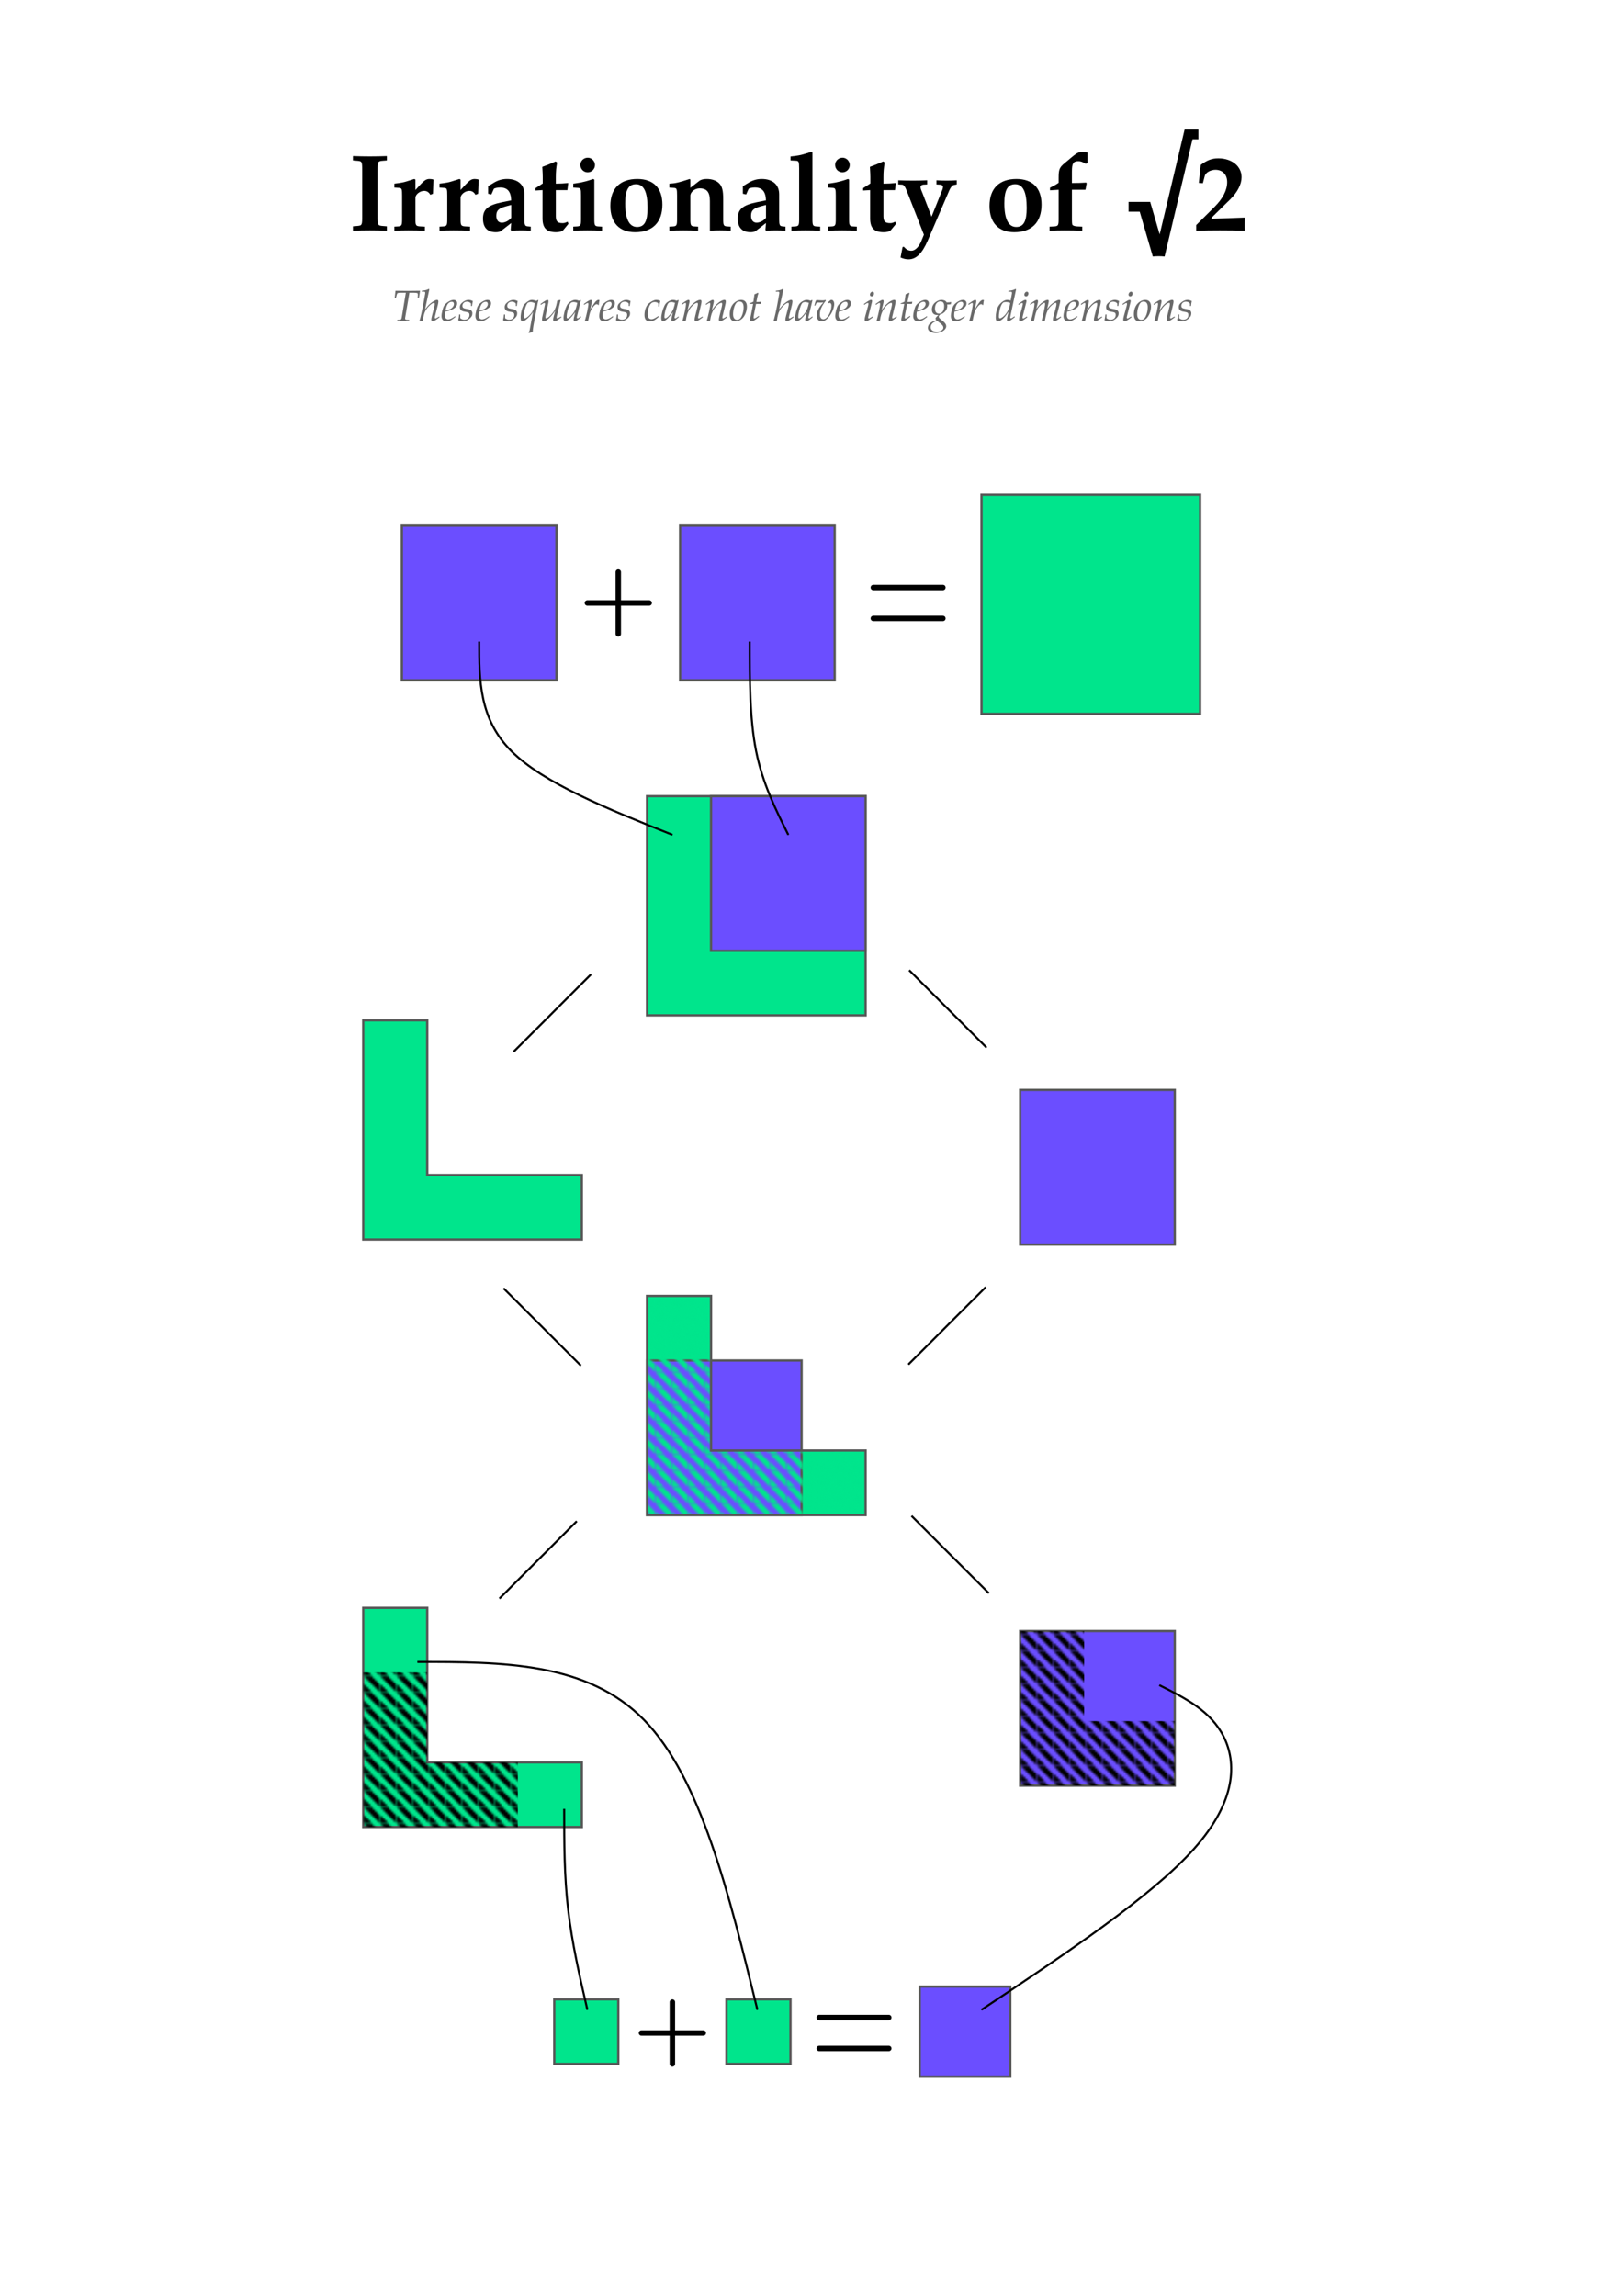 <?xml version="1.0" encoding="UTF-8" standalone="no"?>
<!-- Created with Inkscape (http://www.inkscape.org/) -->

<svg
   xmlns:dc="http://purl.org/dc/elements/1.1/"
   xmlns:cc="http://creativecommons.org/ns#"
   xmlns:rdf="http://www.w3.org/1999/02/22-rdf-syntax-ns#"
   xmlns:svg="http://www.w3.org/2000/svg"
   xmlns="http://www.w3.org/2000/svg"
   xmlns:xlink="http://www.w3.org/1999/xlink"
   xmlns:sodipodi="http://sodipodi.sourceforge.net/DTD/sodipodi-0.dtd"
   xmlns:inkscape="http://www.inkscape.org/namespaces/inkscape"
   width="210mm"
   height="297mm"
   viewBox="0 0 210 297"
   version="1.1"
   id="svg8"
   inkscape:version="0.92.4 (5da689c313, 2019-01-14)"
   sodipodi:docname="sqrt2_traced.svg">
  <defs
     id="defs2">
    <marker
       inkscape:stockid="Arrow1Mend"
       orient="auto"
       refY="0.0"
       refX="0.0"
       id="marker6982"
       style="overflow:visible;"
       inkscape:isstock="true">
      <path
         id="path6980"
         d="M 0.0,0.0 L 5.0,-5.0 L -12.5,0.0 L 5.0,5.0 L 0.0,0.0 z "
         style="fill-rule:evenodd;stroke:#000000;stroke-width:1pt;stroke-opacity:1;fill:#000000;fill-opacity:1"
         transform="scale(0.4) rotate(180) translate(10,0)" />
    </marker>
    <marker
       inkscape:stockid="Arrow1Mend"
       orient="auto"
       refY="0.0"
       refX="0.0"
       id="marker6334"
       style="overflow:visible;"
       inkscape:isstock="true"
       inkscape:collect="always">
      <path
         id="path6332"
         d="M 0.0,0.0 L 5.0,-5.0 L -12.5,0.0 L 5.0,5.0 L 0.0,0.0 z "
         style="fill-rule:evenodd;stroke:#000000;stroke-width:1pt;stroke-opacity:1;fill:#000000;fill-opacity:1"
         transform="scale(0.4) rotate(180) translate(10,0)" />
    </marker>
    <inkscape:path-effect
       effect="bspline"
       id="path-effect6324"
       is_visible="true"
       weight="33.333"
       steps="2"
       helper_size="0"
       apply_no_weight="true"
       apply_with_weight="true"
       only_selected="false" />
    <marker
       inkscape:isstock="true"
       style="overflow:visible;"
       id="marker6056"
       refX="0.0"
       refY="0.0"
       orient="auto"
       inkscape:stockid="Arrow1Mend"
       inkscape:collect="always">
      <path
         transform="scale(0.4) rotate(180) translate(10,0)"
         style="fill-rule:evenodd;stroke:#000000;stroke-width:1pt;stroke-opacity:1;fill:#000000;fill-opacity:1"
         d="M 0.0,0.0 L 5.0,-5.0 L -12.5,0.0 L 5.0,5.0 L 0.0,0.0 z "
         id="path6054" />
    </marker>
    <inkscape:path-effect
       effect="bspline"
       id="path-effect6046"
       is_visible="true"
       weight="33.333"
       steps="2"
       helper_size="0"
       apply_no_weight="true"
       apply_with_weight="true"
       only_selected="false" />
    <marker
       inkscape:stockid="Arrow1Mend"
       orient="auto"
       refY="0.0"
       refX="0.0"
       id="marker5976"
       style="overflow:visible;"
       inkscape:isstock="true"
       inkscape:collect="always">
      <path
         id="path5974"
         d="M 0.0,0.0 L 5.0,-5.0 L -12.5,0.0 L 5.0,5.0 L 0.0,0.0 z "
         style="fill-rule:evenodd;stroke:#000000;stroke-width:1pt;stroke-opacity:1;fill:#000000;fill-opacity:1"
         transform="scale(0.4) rotate(180) translate(10,0)" />
    </marker>
    <inkscape:path-effect
       effect="bspline"
       id="path-effect5966"
       is_visible="true"
       weight="33.333"
       steps="2"
       helper_size="0"
       apply_no_weight="true"
       apply_with_weight="true"
       only_selected="false" />
    <marker
       inkscape:stockid="Arrow1Mend"
       orient="auto"
       refY="0.0"
       refX="0.0"
       id="marker3628"
       style="overflow:visible;"
       inkscape:isstock="true">
      <path
         id="path3626"
         d="M 0.0,0.0 L 5.0,-5.0 L -12.5,0.0 L 5.0,5.0 L 0.0,0.0 z "
         style="fill-rule:evenodd;stroke:#000000;stroke-width:1pt;stroke-opacity:1;fill:#000000;fill-opacity:1"
         transform="scale(0.4) rotate(180) translate(10,0)" />
    </marker>
    <inkscape:path-effect
       effect="bspline"
       id="path-effect3624"
       is_visible="true"
       weight="33.333"
       steps="2"
       helper_size="0"
       apply_no_weight="true"
       apply_with_weight="true"
       only_selected="false" />
    <marker
       inkscape:stockid="Arrow1Mend"
       orient="auto"
       refY="0.0"
       refX="0.0"
       id="Arrow1Mend"
       style="overflow:visible;"
       inkscape:isstock="true"
       inkscape:collect="always">
      <path
         id="path2919"
         d="M 0.0,0.0 L 5.0,-5.0 L -12.5,0.0 L 5.0,5.0 L 0.0,0.0 z "
         style="fill-rule:evenodd;stroke:#000000;stroke-width:1pt;stroke-opacity:1;fill:#000000;fill-opacity:1"
         transform="scale(0.4) rotate(180) translate(10,0)" />
    </marker>
    <inkscape:path-effect
       effect="bspline"
       id="path-effect2908"
       is_visible="true"
       weight="33.333"
       steps="2"
       helper_size="0"
       apply_no_weight="true"
       apply_with_weight="true"
       only_selected="false" />
    <pattern
       patternUnits="userSpaceOnUse"
       width="7.559"
       height="7.559"
       patternTransform="matrix(0.265,0,0,0.265,118,185)"
       id="pattern2788">
      <g
         style="fill:#000000;fill-opacity:1"
         id="g2729"
         transform="matrix(3.78,0,0,3.78,-445.984,-699.213)">
        <path
           style="fill:#000000;fill-opacity:1;stroke:none;stroke-width:0.265px;stroke-linecap:butt;stroke-linejoin:miter;stroke-opacity:1"
           d="m 118,185 2,2 v -1 l -1,-1 z"
           id="path2725"
           inkscape:connector-curvature="0" />
        <path
           style="fill:#000000;fill-opacity:1;stroke:none;stroke-width:0.265px;stroke-linecap:butt;stroke-linejoin:miter;stroke-opacity:1"
           d="m 118,186 v 1 h 1 z"
           id="path2727"
           inkscape:connector-curvature="0" />
      </g>
    </pattern>
    <pattern
       patternTransform="matrix(0.265,0,0,0.265,203,185)"
       id="pattern2808"
       xlink:href="#pattern2788-7"
       inkscape:collect="always" />
    <pattern
       patternUnits="userSpaceOnUse"
       width="7.559"
       height="7.559"
       patternTransform="matrix(0.265,0,0,0.265,118,185)"
       id="pattern2788-7">
      <g
         style="fill:#000000;fill-opacity:1"
         id="g2729-5"
         transform="matrix(3.78,0,0,3.78,-445.984,-699.213)">
        <path
           style="fill:#000000;fill-opacity:1;stroke:none;stroke-width:0.265px;stroke-linecap:butt;stroke-linejoin:miter;stroke-opacity:1"
           d="m 118,185 2,2 v -1 l -1,-1 z"
           id="path2725-9"
           inkscape:connector-curvature="0" />
        <path
           style="fill:#000000;fill-opacity:1;stroke:none;stroke-width:0.265px;stroke-linecap:butt;stroke-linejoin:miter;stroke-opacity:1"
           d="m 118,186 v 1 h 1 z"
           id="path2727-2"
           inkscape:connector-curvature="0" />
      </g>
    </pattern>
    <pattern
       patternUnits="userSpaceOnUse"
       width="7.559"
       height="7.559"
       patternTransform="matrix(0.265,0,0,0.265,118,185)"
       id="pattern2832">
      <g
         style="fill:#00e58c;fill-opacity:1"
         id="g2830"
         transform="matrix(3.78,0,0,3.78,-445.984,-699.213)">
        <path
           style="fill:#00e58c;fill-opacity:1;stroke:none;stroke-width:0.265px;stroke-linecap:butt;stroke-linejoin:miter;stroke-opacity:1"
           d="m 118,185 2,2 v -1 l -1,-1 z"
           id="path2826"
           inkscape:connector-curvature="0" />
        <path
           style="fill:#00e58c;fill-opacity:1;stroke:none;stroke-width:0.265px;stroke-linecap:butt;stroke-linejoin:miter;stroke-opacity:1"
           d="m 118,186 v 1 h 1 z"
           id="path2828"
           inkscape:connector-curvature="0" />
      </g>
    </pattern>
    <marker
       inkscape:stockid="Arrow1Mend"
       orient="auto"
       refY="0"
       refX="0"
       id="marker6982-3"
       style="overflow:visible"
       inkscape:isstock="true">
      <path
         inkscape:connector-curvature="0"
         id="path6980-6"
         d="M 0,0 5,-5 -12.5,0 5,5 Z"
         style="fill:#000000;fill-opacity:1;fill-rule:evenodd;stroke:#000000;stroke-width:1pt;stroke-opacity:1"
         transform="matrix(-0.4,0,0,-0.4,-4,0)" />
    </marker>
    <marker
       inkscape:stockid="Arrow1Mend"
       orient="auto"
       refY="0"
       refX="0"
       id="marker6982-2"
       style="overflow:visible"
       inkscape:isstock="true">
      <path
         inkscape:connector-curvature="0"
         id="path6980-9"
         d="M 0,0 5,-5 -12.5,0 5,5 Z"
         style="fill:#000000;fill-opacity:1;fill-rule:evenodd;stroke:#000000;stroke-width:1pt;stroke-opacity:1"
         transform="matrix(-0.4,0,0,-0.4,-4,0)" />
    </marker>
    <marker
       inkscape:stockid="Arrow1Mend"
       orient="auto"
       refY="0"
       refX="0"
       id="marker6982-3-1"
       style="overflow:visible"
       inkscape:isstock="true">
      <path
         inkscape:connector-curvature="0"
         id="path6980-6-9"
         d="M 0,0 5,-5 -12.5,0 5,5 Z"
         style="fill:#000000;fill-opacity:1;fill-rule:evenodd;stroke:#000000;stroke-width:1pt;stroke-opacity:1"
         transform="matrix(-0.4,0,0,-0.4,-4,0)" />
    </marker>
    <marker
       inkscape:stockid="Arrow1Mend"
       orient="auto"
       refY="0"
       refX="0"
       id="marker6982-2-7"
       style="overflow:visible"
       inkscape:isstock="true">
      <path
         inkscape:connector-curvature="0"
         id="path6980-9-8"
         d="M 0,0 5,-5 -12.5,0 5,5 Z"
         style="fill:#000000;fill-opacity:1;fill-rule:evenodd;stroke:#000000;stroke-width:1pt;stroke-opacity:1"
         transform="matrix(-0.4,0,0,-0.4,-4,0)" />
    </marker>
    <marker
       inkscape:stockid="Arrow1Mend"
       orient="auto"
       refY="0"
       refX="0"
       id="marker6982-3-5"
       style="overflow:visible"
       inkscape:isstock="true">
      <path
         inkscape:connector-curvature="0"
         id="path6980-6-0"
         d="M 0,0 5,-5 -12.5,0 5,5 Z"
         style="fill:#000000;fill-opacity:1;fill-rule:evenodd;stroke:#000000;stroke-width:1pt;stroke-opacity:1"
         transform="matrix(-0.4,0,0,-0.4,-4,0)" />
    </marker>
  </defs>
  <sodipodi:namedview
     id="base"
     pagecolor="#ffffff"
     bordercolor="#666666"
     borderopacity="1.0"
     inkscape:pageopacity="0.0"
     inkscape:pageshadow="2"
     inkscape:zoom="0.7"
     inkscape:cx="436.99947"
     inkscape:cy="553.97935"
     inkscape:document-units="mm"
     inkscape:current-layer="layer1"
     showgrid="false"
     inkscape:snap-global="true"
     showguides="false">
    <inkscape:grid
       type="xygrid"
       id="grid837"
       units="mm"
       spacingx="1"
       spacingy="1" />
  </sodipodi:namedview>
  <g
     inkscape:label="Layer 1"
     inkscape:groupmode="layer"
     id="layer1">
    <path
       style="opacity:1;fill:#00e58c;fill-opacity:1;stroke:#575757;stroke-width:0.3;stroke-linecap:butt;stroke-linejoin:miter;stroke-miterlimit:4;stroke-dasharray:none;stroke-dashoffset:0;stroke-opacity:1;paint-order:normal"
       d="m 127,64 h 28.28 V 92.351 H 127 Z"
       id="rect827-9" />
    <g
       aria-label="These squares cannot have integer dimensions"
       style="font-style:italic;font-variant:normal;font-weight:normal;font-stretch:normal;font-size:5.644px;line-height:1.25;font-family:'TeX Gyre Pagella';-inkscape-font-specification:'TeX Gyre Pagella Italic';letter-spacing:0px;word-spacing:0px;fill:#000000;fill-opacity:0.588;stroke:none;stroke-width:0.265"
       id="text1069">
      <path
         d="m 51.068,38.537 h 0.164 l 0.085,-0.339 c 0.028,-0.124 0.068,-0.214 0.102,-0.254 0.034,-0.04 0.248,-0.073 0.457,-0.073 h 0.632 l -0.485,2.941 c -0.085,0.514 -0.102,0.536 -0.327,0.548 l -0.288,0.017 -0.023,0.158 c 0.265,-0.011 0.536,-0.017 0.802,-0.017 0.254,0 0.502,0.006 0.751,0.017 l 0.017,-0.158 -0.333,-0.017 c -0.147,-0.006 -0.203,-0.051 -0.203,-0.169 0,-0.056 0,-0.079 0.023,-0.198 l 0.531,-3.121 h 0.412 c 0.44,0 0.643,0.028 0.66,0.096 0.017,0.045 0.028,0.152 0.023,0.209 l -0.023,0.361 h 0.158 l 0.152,-0.926 c -0.531,0.011 -1.061,0.017 -1.592,0.017 -0.531,0 -1.061,-0.006 -1.592,-0.017 z"
         style="font-style:italic;font-variant:normal;font-weight:normal;font-stretch:normal;font-family:'TeX Gyre Pagella';-inkscape-font-specification:'TeX Gyre Pagella Italic';fill:#000000;fill-opacity:0.588;stroke-width:0.265"
         id="path10407" />
      <path
         d="m 54.276,41.506 0.04,0.062 0.389,-0.09 c 0.09,-0.649 0.186,-0.993 0.35,-1.293 0.248,-0.457 0.835,-1.005 1.072,-1.005 0.073,0 0.124,0.051 0.124,0.124 0,0.102 -0.034,0.316 -0.085,0.502 l -0.288,1.106 c -0.051,0.203 -0.073,0.327 -0.073,0.435 0,0.135 0.062,0.22 0.169,0.22 0.147,0 0.35,-0.119 0.903,-0.531 l -0.056,-0.102 -0.147,0.096 c -0.164,0.107 -0.288,0.169 -0.344,0.169 -0.04,0 -0.073,-0.051 -0.073,-0.113 0,-0.056 0.006,-0.102 0.04,-0.226 l 0.361,-1.445 c 0.034,-0.147 0.062,-0.322 0.062,-0.418 0,-0.124 -0.062,-0.203 -0.164,-0.203 -0.192,0 -0.536,0.186 -0.892,0.485 -0.198,0.164 -0.288,0.271 -0.553,0.598 l -0.113,0.141 0.553,-2.58 -0.068,-0.062 c -0.294,0.147 -0.497,0.198 -0.903,0.237 l -0.023,0.119 h 0.271 c 0.135,0 0.192,0.04 0.192,0.135 0,0.045 -0.006,0.096 -0.011,0.135 l -0.237,1.321 c -0.152,0.852 -0.378,1.823 -0.497,2.179 z"
         style="font-style:italic;font-variant:normal;font-weight:normal;font-stretch:normal;font-family:'TeX Gyre Pagella';-inkscape-font-specification:'TeX Gyre Pagella Italic';fill:#000000;fill-opacity:0.588;stroke-width:0.265"
         id="path10409" />
      <path
         d="m 57.126,40.885 c 0,0.435 0.248,0.694 0.655,0.694 0.322,0 0.632,-0.158 1.157,-0.581 l -0.045,-0.107 -0.135,0.096 c -0.299,0.214 -0.57,0.327 -0.773,0.327 -0.271,0 -0.429,-0.209 -0.429,-0.553 0,-0.147 0.011,-0.288 0.045,-0.452 l 0.463,-0.113 c 0.096,-0.023 0.243,-0.079 0.389,-0.141 0.48,-0.214 0.7,-0.468 0.7,-0.818 0,-0.265 -0.186,-0.44 -0.474,-0.44 -0.367,0 -0.982,0.378 -1.208,0.739 -0.169,0.277 -0.344,0.954 -0.344,1.349 z m 0.502,-0.706 0.051,-0.209 c 0.09,-0.378 0.203,-0.621 0.356,-0.762 0.107,-0.102 0.288,-0.175 0.429,-0.175 0.164,0 0.271,0.113 0.271,0.294 0,0.248 -0.198,0.514 -0.491,0.655 -0.158,0.073 -0.361,0.141 -0.615,0.198 z"
         style="font-style:italic;font-variant:normal;font-weight:normal;font-stretch:normal;font-family:'TeX Gyre Pagella';-inkscape-font-specification:'TeX Gyre Pagella Italic';fill:#000000;fill-opacity:0.588;stroke-width:0.265"
         id="path10411" />
      <path
         d="m 59.286,41.427 c 0.214,0.107 0.406,0.152 0.604,0.152 0.277,0 0.536,-0.102 0.824,-0.327 0.288,-0.226 0.406,-0.435 0.406,-0.717 0,-0.305 -0.175,-0.468 -0.598,-0.548 l -0.243,-0.045 c -0.339,-0.062 -0.446,-0.158 -0.446,-0.389 0,-0.299 0.248,-0.531 0.576,-0.531 0.231,0 0.446,0.102 0.536,0.254 v 0.31 h 0.13 c 0.023,-0.198 0.045,-0.35 0.107,-0.638 -0.22,-0.107 -0.378,-0.152 -0.564,-0.152 -0.294,0 -0.638,0.164 -0.909,0.44 -0.147,0.152 -0.209,0.294 -0.209,0.497 0,0.316 0.175,0.497 0.548,0.57 l 0.356,0.068 c 0.248,0.045 0.339,0.141 0.339,0.367 0,0.373 -0.26,0.615 -0.66,0.615 -0.203,0 -0.373,-0.062 -0.531,-0.198 v -0.474 h -0.141 c -0.028,0.288 -0.062,0.485 -0.124,0.745 z"
         style="font-style:italic;font-variant:normal;font-weight:normal;font-stretch:normal;font-family:'TeX Gyre Pagella';-inkscape-font-specification:'TeX Gyre Pagella Italic';fill:#000000;fill-opacity:0.588;stroke-width:0.265"
         id="path10413" />
      <path
         d="m 61.514,40.885 c 0,0.435 0.248,0.694 0.655,0.694 0.322,0 0.632,-0.158 1.157,-0.581 l -0.045,-0.107 -0.135,0.096 c -0.299,0.214 -0.57,0.327 -0.773,0.327 -0.271,0 -0.429,-0.209 -0.429,-0.553 0,-0.147 0.011,-0.288 0.045,-0.452 l 0.463,-0.113 c 0.096,-0.023 0.243,-0.079 0.389,-0.141 0.48,-0.214 0.7,-0.468 0.7,-0.818 0,-0.265 -0.186,-0.44 -0.474,-0.44 -0.367,0 -0.982,0.378 -1.208,0.739 -0.169,0.277 -0.344,0.954 -0.344,1.349 z m 0.502,-0.706 0.051,-0.209 c 0.09,-0.378 0.203,-0.621 0.356,-0.762 0.107,-0.102 0.288,-0.175 0.429,-0.175 0.164,0 0.271,0.113 0.271,0.294 0,0.248 -0.198,0.514 -0.491,0.655 -0.158,0.073 -0.361,0.141 -0.615,0.198 z"
         style="font-style:italic;font-variant:normal;font-weight:normal;font-stretch:normal;font-family:'TeX Gyre Pagella';-inkscape-font-specification:'TeX Gyre Pagella Italic';fill:#000000;fill-opacity:0.588;stroke-width:0.265"
         id="path10415" />
      <path
         d="m 65.085,41.427 c 0.214,0.107 0.406,0.152 0.604,0.152 0.277,0 0.536,-0.102 0.824,-0.327 0.288,-0.226 0.406,-0.435 0.406,-0.717 0,-0.305 -0.175,-0.468 -0.598,-0.548 l -0.243,-0.045 c -0.339,-0.062 -0.446,-0.158 -0.446,-0.389 0,-0.299 0.248,-0.531 0.576,-0.531 0.231,0 0.446,0.102 0.536,0.254 v 0.31 h 0.13 c 0.023,-0.198 0.045,-0.35 0.107,-0.638 -0.22,-0.107 -0.378,-0.152 -0.564,-0.152 -0.294,0 -0.638,0.164 -0.909,0.44 -0.147,0.152 -0.209,0.294 -0.209,0.497 0,0.316 0.175,0.497 0.548,0.57 l 0.356,0.068 c 0.248,0.045 0.339,0.141 0.339,0.367 0,0.373 -0.26,0.615 -0.66,0.615 -0.203,0 -0.373,-0.062 -0.531,-0.198 V 40.682 H 65.209 c -0.028,0.288 -0.062,0.485 -0.124,0.745 z"
         style="font-style:italic;font-variant:normal;font-weight:normal;font-stretch:normal;font-family:'TeX Gyre Pagella';-inkscape-font-specification:'TeX Gyre Pagella Italic';fill:#000000;fill-opacity:0.588;stroke-width:0.265"
         id="path10417" />
      <path
         d="m 67.364,41.077 c 0,0.333 0.068,0.502 0.203,0.502 0.124,0 0.237,-0.04 0.412,-0.169 l 0.045,-0.034 c 0.361,-0.271 0.734,-0.666 0.943,-1.039 l -0.429,2.337 c -0.023,0.135 -0.085,0.248 -0.152,0.322 l 0.051,0.079 c 0.175,-0.045 0.35,-0.079 0.485,-0.096 0.023,-0.305 0.056,-0.615 0.107,-0.897 l 0.485,-2.574 c 0.062,-0.344 0.096,-0.491 0.152,-0.666 l -0.079,-0.034 -0.186,0.124 c -0.243,-0.096 -0.406,-0.135 -0.57,-0.135 -0.152,0 -0.288,0.045 -0.446,0.141 -0.203,0.124 -0.452,0.327 -0.576,0.468 -0.226,0.265 -0.446,1.089 -0.446,1.671 z m 0.406,-0.198 c 0,-0.542 0.243,-1.389 0.48,-1.671 0.068,-0.085 0.231,-0.135 0.412,-0.135 0.158,0 0.277,0.034 0.548,0.152 l -0.119,0.536 c -0.062,0.288 -0.186,0.536 -0.395,0.796 -0.294,0.361 -0.638,0.627 -0.802,0.627 -0.079,0 -0.124,-0.119 -0.124,-0.305 z"
         style="font-style:italic;font-variant:normal;font-weight:normal;font-stretch:normal;font-family:'TeX Gyre Pagella';-inkscape-font-specification:'TeX Gyre Pagella Italic';fill:#000000;fill-opacity:0.588;stroke-width:0.265"
         id="path10419" />
      <path
         d="m 69.933,39.327 0.04,0.113 0.181,-0.119 c 0.164,-0.107 0.22,-0.13 0.271,-0.13 0.056,0 0.096,0.051 0.096,0.113 0,0.028 -0.006,0.073 -0.011,0.102 l -0.356,1.676 c -0.011,0.056 -0.023,0.181 -0.023,0.271 0,0.124 0.085,0.226 0.198,0.226 0.356,0 1.039,-0.632 1.513,-1.411 l -0.209,0.802 c -0.04,0.141 -0.062,0.282 -0.062,0.373 0,0.141 0.062,0.237 0.169,0.237 0.147,0 0.356,-0.135 0.903,-0.542 l -0.056,-0.102 -0.147,0.096 c -0.141,0.09 -0.277,0.152 -0.344,0.152 -0.045,0 -0.073,-0.04 -0.073,-0.096 0,-0.073 0.017,-0.158 0.034,-0.226 l 0.474,-2.015 -0.04,-0.051 -0.384,0.096 -0.056,0.288 c -0.085,0.429 -0.22,0.807 -0.384,1.067 -0.333,0.519 -0.785,0.937 -1.016,0.937 -0.051,0 -0.073,-0.051 -0.073,-0.147 0,-0.085 0.011,-0.147 0.04,-0.294 l 0.322,-1.53 c 0.017,-0.09 0.028,-0.169 0.028,-0.243 0,-0.107 -0.045,-0.175 -0.124,-0.175 -0.119,0 -0.327,0.113 -0.751,0.418 z"
         style="font-style:italic;font-variant:normal;font-weight:normal;font-stretch:normal;font-family:'TeX Gyre Pagella';-inkscape-font-specification:'TeX Gyre Pagella Italic';fill:#000000;fill-opacity:0.588;stroke-width:0.265"
         id="path10421" />
      <path
         d="m 72.917,41.144 c 0,0.243 0.085,0.435 0.192,0.435 0.119,0 0.327,-0.119 0.536,-0.299 0.243,-0.209 0.468,-0.474 0.779,-0.914 l -0.164,0.717 c -0.023,0.102 -0.034,0.198 -0.034,0.288 0,0.13 0.051,0.209 0.135,0.209 0.13,0 0.361,-0.158 0.824,-0.542 l -0.04,-0.119 c -0.04,0.034 -0.045,0.04 -0.073,0.062 -0.181,0.152 -0.265,0.203 -0.35,0.203 -0.056,0 -0.085,-0.045 -0.085,-0.135 0,-0.023 0,-0.04 0.006,-0.056 l 0.519,-2.139 -0.056,-0.051 -0.186,0.102 c -0.22,-0.085 -0.327,-0.107 -0.48,-0.107 -0.158,0 -0.271,0.028 -0.423,0.102 -0.356,0.175 -0.536,0.344 -0.677,0.621 -0.248,0.502 -0.423,1.174 -0.423,1.626 z m 0.406,-0.186 c 0,-0.361 0.147,-0.988 0.344,-1.456 0.135,-0.327 0.271,-0.429 0.548,-0.429 0.13,0 0.237,0.023 0.48,0.107 -0.124,0.604 -0.231,0.897 -0.418,1.185 -0.31,0.474 -0.666,0.818 -0.852,0.818 -0.068,0 -0.102,-0.073 -0.102,-0.226 z"
         style="font-style:italic;font-variant:normal;font-weight:normal;font-stretch:normal;font-family:'TeX Gyre Pagella';-inkscape-font-specification:'TeX Gyre Pagella Italic';fill:#000000;fill-opacity:0.588;stroke-width:0.265"
         id="path10423" />
      <path
         d="m 75.544,39.327 0.04,0.113 0.181,-0.119 c 0.158,-0.102 0.22,-0.13 0.271,-0.13 0.056,0 0.096,0.051 0.096,0.124 0,0.327 -0.243,1.49 -0.468,2.213 l 0.056,0.04 c 0.124,-0.04 0.248,-0.062 0.378,-0.085 l 0.147,-0.677 c 0.102,-0.468 0.231,-0.768 0.48,-1.089 0.192,-0.248 0.344,-0.367 0.468,-0.367 0.085,0 0.141,0.028 0.203,0.107 h 0.079 c 0.017,-0.214 0.045,-0.395 0.09,-0.627 -0.062,-0.028 -0.085,-0.034 -0.113,-0.034 -0.175,0 -0.35,0.135 -0.553,0.423 -0.192,0.277 -0.389,0.548 -0.531,0.852 l 0.147,-0.711 c 0.028,-0.124 0.068,-0.254 0.068,-0.384 0,-0.113 -0.045,-0.181 -0.13,-0.181 -0.119,0 -0.333,0.119 -0.751,0.418 z"
         style="font-style:italic;font-variant:normal;font-weight:normal;font-stretch:normal;font-family:'TeX Gyre Pagella';-inkscape-font-specification:'TeX Gyre Pagella Italic';fill:#000000;fill-opacity:0.588;stroke-width:0.265"
         id="path10425" />
      <path
         d="m 77.532,40.885 c 0,0.435 0.248,0.694 0.655,0.694 0.322,0 0.632,-0.158 1.157,-0.581 l -0.045,-0.107 -0.135,0.096 c -0.299,0.214 -0.57,0.327 -0.773,0.327 -0.271,0 -0.429,-0.209 -0.429,-0.553 0,-0.147 0.011,-0.288 0.045,-0.452 l 0.463,-0.113 c 0.096,-0.023 0.243,-0.079 0.389,-0.141 0.48,-0.214 0.7,-0.468 0.7,-0.818 0,-0.265 -0.186,-0.44 -0.474,-0.44 -0.367,0 -0.982,0.378 -1.208,0.739 -0.169,0.277 -0.344,0.954 -0.344,1.349 z m 0.502,-0.706 0.051,-0.209 c 0.09,-0.378 0.203,-0.621 0.356,-0.762 0.107,-0.102 0.288,-0.175 0.429,-0.175 0.164,0 0.271,0.113 0.271,0.294 0,0.248 -0.198,0.514 -0.491,0.655 -0.158,0.073 -0.361,0.141 -0.615,0.198 z"
         style="font-style:italic;font-variant:normal;font-weight:normal;font-stretch:normal;font-family:'TeX Gyre Pagella';-inkscape-font-specification:'TeX Gyre Pagella Italic';fill:#000000;fill-opacity:0.588;stroke-width:0.265"
         id="path10427" />
      <path
         d="m 79.692,41.427 c 0.214,0.107 0.406,0.152 0.604,0.152 0.277,0 0.536,-0.102 0.824,-0.327 0.288,-0.226 0.406,-0.435 0.406,-0.717 0,-0.305 -0.175,-0.468 -0.598,-0.548 l -0.243,-0.045 c -0.339,-0.062 -0.446,-0.158 -0.446,-0.389 0,-0.299 0.248,-0.531 0.576,-0.531 0.231,0 0.446,0.102 0.536,0.254 v 0.31 h 0.13 c 0.023,-0.198 0.045,-0.35 0.107,-0.638 -0.22,-0.107 -0.378,-0.152 -0.564,-0.152 -0.294,0 -0.638,0.164 -0.909,0.44 -0.147,0.152 -0.209,0.294 -0.209,0.497 0,0.316 0.175,0.497 0.548,0.57 l 0.356,0.068 c 0.248,0.045 0.339,0.141 0.339,0.367 0,0.373 -0.26,0.615 -0.66,0.615 -0.203,0 -0.373,-0.062 -0.531,-0.198 v -0.474 h -0.141 c -0.028,0.288 -0.062,0.485 -0.124,0.745 z"
         style="font-style:italic;font-variant:normal;font-weight:normal;font-stretch:normal;font-family:'TeX Gyre Pagella';-inkscape-font-specification:'TeX Gyre Pagella Italic';fill:#000000;fill-opacity:0.588;stroke-width:0.265"
         id="path10429" />
      <path
         d="m 83.388,40.749 c 0,0.542 0.237,0.83 0.689,0.83 0.305,0 0.576,-0.113 0.886,-0.367 l 0.282,-0.231 -0.045,-0.113 -0.085,0.056 c -0.406,0.271 -0.621,0.367 -0.818,0.367 -0.316,0 -0.48,-0.226 -0.48,-0.672 0,-0.598 0.192,-1.18 0.463,-1.4 0.119,-0.102 0.26,-0.147 0.44,-0.147 0.254,0 0.457,0.107 0.457,0.243 v 0.339 h 0.13 c 0.045,-0.367 0.085,-0.576 0.135,-0.722 -0.141,-0.09 -0.327,-0.135 -0.542,-0.135 -0.254,0 -0.655,0.198 -0.976,0.48 -0.322,0.282 -0.536,0.869 -0.536,1.473 z"
         style="font-style:italic;font-variant:normal;font-weight:normal;font-stretch:normal;font-family:'TeX Gyre Pagella';-inkscape-font-specification:'TeX Gyre Pagella Italic';fill:#000000;fill-opacity:0.588;stroke-width:0.265"
         id="path10431" />
      <path
         d="m 85.562,41.144 c 0,0.243 0.085,0.435 0.192,0.435 0.119,0 0.327,-0.119 0.536,-0.299 0.243,-0.209 0.468,-0.474 0.779,-0.914 l -0.164,0.717 c -0.023,0.102 -0.034,0.198 -0.034,0.288 0,0.13 0.051,0.209 0.135,0.209 0.13,0 0.361,-0.158 0.824,-0.542 l -0.04,-0.119 c -0.04,0.034 -0.045,0.04 -0.073,0.062 -0.181,0.152 -0.265,0.203 -0.35,0.203 -0.056,0 -0.085,-0.045 -0.085,-0.135 0,-0.023 0,-0.04 0.006,-0.056 l 0.519,-2.139 -0.056,-0.051 -0.186,0.102 c -0.22,-0.085 -0.327,-0.107 -0.48,-0.107 -0.158,0 -0.271,0.028 -0.423,0.102 -0.356,0.175 -0.536,0.344 -0.677,0.621 -0.248,0.502 -0.423,1.174 -0.423,1.626 z m 0.406,-0.186 c 0,-0.361 0.147,-0.988 0.344,-1.456 0.135,-0.327 0.271,-0.429 0.548,-0.429 0.13,0 0.237,0.023 0.48,0.107 -0.124,0.604 -0.231,0.897 -0.418,1.185 -0.31,0.474 -0.666,0.818 -0.852,0.818 -0.068,0 -0.102,-0.073 -0.102,-0.226 z"
         style="font-style:italic;font-variant:normal;font-weight:normal;font-stretch:normal;font-family:'TeX Gyre Pagella';-inkscape-font-specification:'TeX Gyre Pagella Italic';fill:#000000;fill-opacity:0.588;stroke-width:0.265"
         id="path10433" />
      <path
         d="m 88.177,39.327 0.04,0.113 0.181,-0.119 c 0.203,-0.135 0.226,-0.141 0.265,-0.141 0.062,0 0.102,0.056 0.102,0.141 0,0.288 -0.231,1.377 -0.463,2.184 l 0.04,0.062 c 0.141,-0.04 0.271,-0.073 0.395,-0.096 0.107,-0.711 0.231,-1.078 0.485,-1.468 0.31,-0.474 0.728,-0.824 0.982,-0.824 0.062,0 0.096,0.051 0.096,0.135 0,0.102 -0.017,0.22 -0.062,0.401 l -0.294,1.197 c -0.051,0.209 -0.073,0.339 -0.073,0.429 0,0.141 0.062,0.226 0.169,0.226 0.147,0 0.35,-0.119 0.903,-0.531 l -0.056,-0.102 -0.147,0.096 c -0.164,0.107 -0.288,0.169 -0.344,0.169 -0.04,0 -0.073,-0.051 -0.073,-0.113 0,-0.028 0.006,-0.09 0.011,-0.113 l 0.373,-1.558 c 0.04,-0.164 0.062,-0.322 0.062,-0.418 0,-0.13 -0.062,-0.203 -0.175,-0.203 -0.237,0 -0.627,0.214 -0.96,0.525 -0.214,0.198 -0.373,0.389 -0.666,0.802 l 0.214,-0.909 c 0.023,-0.102 0.034,-0.169 0.034,-0.231 0,-0.119 -0.045,-0.186 -0.13,-0.186 -0.119,0 -0.339,0.124 -0.751,0.418 z"
         style="font-style:italic;font-variant:normal;font-weight:normal;font-stretch:normal;font-family:'TeX Gyre Pagella';-inkscape-font-specification:'TeX Gyre Pagella Italic';fill:#000000;fill-opacity:0.588;stroke-width:0.265"
         id="path10435" />
      <path
         d="m 91.319,39.327 0.04,0.113 0.181,-0.119 c 0.203,-0.135 0.226,-0.141 0.265,-0.141 0.062,0 0.102,0.056 0.102,0.141 0,0.288 -0.231,1.377 -0.463,2.184 l 0.04,0.062 c 0.141,-0.04 0.271,-0.073 0.395,-0.096 0.107,-0.711 0.231,-1.078 0.485,-1.468 0.31,-0.474 0.728,-0.824 0.982,-0.824 0.062,0 0.096,0.051 0.096,0.135 0,0.102 -0.017,0.22 -0.062,0.401 l -0.294,1.197 c -0.051,0.209 -0.073,0.339 -0.073,0.429 0,0.141 0.062,0.226 0.169,0.226 0.147,0 0.35,-0.119 0.903,-0.531 l -0.056,-0.102 -0.147,0.096 c -0.164,0.107 -0.288,0.169 -0.344,0.169 -0.04,0 -0.073,-0.051 -0.073,-0.113 0,-0.028 0.006,-0.09 0.011,-0.113 l 0.373,-1.558 c 0.04,-0.164 0.062,-0.322 0.062,-0.418 0,-0.13 -0.062,-0.203 -0.175,-0.203 -0.237,0 -0.627,0.214 -0.96,0.525 -0.214,0.198 -0.373,0.389 -0.666,0.802 l 0.214,-0.909 c 0.023,-0.102 0.034,-0.169 0.034,-0.231 0,-0.119 -0.045,-0.186 -0.13,-0.186 -0.119,0 -0.339,0.124 -0.751,0.418 z"
         style="font-style:italic;font-variant:normal;font-weight:normal;font-stretch:normal;font-family:'TeX Gyre Pagella';-inkscape-font-specification:'TeX Gyre Pagella Italic';fill:#000000;fill-opacity:0.588;stroke-width:0.265"
         id="path10437" />
      <path
         d="m 94.422,40.659 c 0,0.598 0.254,0.92 0.722,0.92 0.31,0 0.649,-0.147 0.903,-0.384 0.35,-0.333 0.598,-0.976 0.598,-1.547 0,-0.531 -0.282,-0.852 -0.751,-0.852 -0.243,0 -0.508,0.096 -0.762,0.277 -0.457,0.327 -0.711,0.897 -0.711,1.586 z m 0.429,0.006 c 0,-0.638 0.22,-1.332 0.497,-1.558 0.073,-0.062 0.203,-0.096 0.339,-0.096 0.344,0 0.531,0.254 0.531,0.728 0,0.542 -0.175,1.14 -0.423,1.439 -0.102,0.119 -0.248,0.186 -0.423,0.186 -0.327,0 -0.519,-0.254 -0.519,-0.7 z"
         style="font-style:italic;font-variant:normal;font-weight:normal;font-stretch:normal;font-family:'TeX Gyre Pagella';-inkscape-font-specification:'TeX Gyre Pagella Italic';fill:#000000;fill-opacity:0.588;stroke-width:0.265"
         id="path10439" />
      <path
         d="m 96.972,39.316 h 0.474 l -0.316,1.597 c -0.028,0.141 -0.073,0.282 -0.073,0.429 0,0.141 0.062,0.226 0.169,0.226 0.198,0 0.389,-0.113 0.835,-0.468 0.102,-0.079 0.068,-0.056 0.175,-0.141 l -0.056,-0.102 -0.254,0.175 c -0.169,0.119 -0.277,0.169 -0.344,0.169 -0.045,0 -0.073,-0.045 -0.073,-0.113 0,-0.147 0.068,-0.587 0.243,-1.422 l 0.073,-0.35 h 0.604 l 0.062,-0.282 c -0.214,0.023 -0.406,0.034 -0.621,0.034 0.09,-0.531 0.152,-0.807 0.254,-1.112 l -0.062,-0.085 c -0.113,0.068 -0.265,0.135 -0.44,0.203 l -0.141,0.96 c -0.248,0.119 -0.395,0.181 -0.497,0.209 z"
         style="font-style:italic;font-variant:normal;font-weight:normal;font-stretch:normal;font-family:'TeX Gyre Pagella';-inkscape-font-specification:'TeX Gyre Pagella Italic';fill:#000000;fill-opacity:0.588;stroke-width:0.265"
         id="path10441" />
      <path
         d="m 100.093,41.506 0.04,0.062 0.389,-0.09 c 0.09,-0.649 0.186,-0.993 0.35,-1.293 0.248,-0.457 0.835,-1.005 1.072,-1.005 0.073,0 0.124,0.051 0.124,0.124 0,0.102 -0.034,0.316 -0.085,0.502 l -0.288,1.106 c -0.051,0.203 -0.073,0.327 -0.073,0.435 0,0.135 0.062,0.22 0.169,0.22 0.147,0 0.35,-0.119 0.903,-0.531 l -0.057,-0.102 -0.147,0.096 c -0.164,0.107 -0.288,0.169 -0.344,0.169 -0.04,0 -0.073,-0.051 -0.073,-0.113 0,-0.056 0.006,-0.102 0.04,-0.226 l 0.361,-1.445 c 0.034,-0.147 0.062,-0.322 0.062,-0.418 0,-0.124 -0.062,-0.203 -0.164,-0.203 -0.192,0 -0.536,0.186 -0.892,0.485 -0.198,0.164 -0.288,0.271 -0.553,0.598 l -0.113,0.141 0.553,-2.58 -0.068,-0.062 c -0.294,0.147 -0.497,0.198 -0.903,0.237 l -0.023,0.119 h 0.271 c 0.135,0 0.192,0.04 0.192,0.135 0,0.045 -0.006,0.096 -0.011,0.135 l -0.237,1.321 c -0.152,0.852 -0.378,1.823 -0.497,2.179 z"
         style="font-style:italic;font-variant:normal;font-weight:normal;font-stretch:normal;font-family:'TeX Gyre Pagella';-inkscape-font-specification:'TeX Gyre Pagella Italic';fill:#000000;fill-opacity:0.588;stroke-width:0.265"
         id="path10443" />
      <path
         d="m 102.881,41.144 c 0,0.243 0.085,0.435 0.192,0.435 0.119,0 0.327,-0.119 0.536,-0.299 0.243,-0.209 0.468,-0.474 0.779,-0.914 l -0.164,0.717 c -0.023,0.102 -0.034,0.198 -0.034,0.288 0,0.13 0.051,0.209 0.135,0.209 0.13,0 0.361,-0.158 0.824,-0.542 l -0.04,-0.119 c -0.04,0.034 -0.045,0.04 -0.073,0.062 -0.181,0.152 -0.265,0.203 -0.35,0.203 -0.056,0 -0.085,-0.045 -0.085,-0.135 0,-0.023 0,-0.04 0.006,-0.056 l 0.519,-2.139 -0.056,-0.051 -0.186,0.102 c -0.22,-0.085 -0.327,-0.107 -0.48,-0.107 -0.158,0 -0.271,0.028 -0.423,0.102 -0.356,0.175 -0.536,0.344 -0.677,0.621 -0.248,0.502 -0.423,1.174 -0.423,1.626 z m 0.406,-0.186 c 0,-0.361 0.147,-0.988 0.344,-1.456 0.135,-0.327 0.271,-0.429 0.548,-0.429 0.13,0 0.237,0.023 0.48,0.107 -0.124,0.604 -0.231,0.897 -0.418,1.185 -0.31,0.474 -0.666,0.818 -0.852,0.818 -0.068,0 -0.102,-0.073 -0.102,-0.226 z"
         style="font-style:italic;font-variant:normal;font-weight:normal;font-stretch:normal;font-family:'TeX Gyre Pagella';-inkscape-font-specification:'TeX Gyre Pagella Italic';fill:#000000;fill-opacity:0.588;stroke-width:0.265"
         id="path10445" />
      <path
         d="m 105.369,39.53 h 0.124 l 0.096,-0.237 c 0.04,-0.096 0.152,-0.158 0.288,-0.158 0.102,0 0.209,0.011 0.31,0.011 0.119,0 0.209,-0.006 0.356,-0.023 -0.627,0.677 -0.864,1.146 -0.864,1.71 0,0.435 0.26,0.745 0.621,0.745 0.237,0 0.452,-0.102 0.711,-0.333 0.265,-0.243 0.536,-0.621 0.711,-1.01 0.124,-0.282 0.22,-0.66 0.22,-0.886 0,-0.322 -0.147,-0.553 -0.35,-0.553 -0.073,0 -0.141,0.023 -0.186,0.068 l -0.282,0.265 0.062,0.107 c 0.051,-0.034 0.102,-0.051 0.152,-0.051 0.152,0 0.243,0.13 0.243,0.356 0,0.835 -0.548,1.755 -1.044,1.755 -0.277,0 -0.452,-0.237 -0.452,-0.604 0,-0.593 0.22,-1.106 0.773,-1.795 l -0.056,-0.102 c -0.113,0.051 -0.186,0.068 -0.344,0.068 -0.231,0 -0.463,-0.023 -0.694,-0.04 -0.068,-0.006 -0.119,0.011 -0.181,0.04 -0.079,0.152 -0.141,0.356 -0.214,0.666 z"
         style="font-style:italic;font-variant:normal;font-weight:normal;font-stretch:normal;font-family:'TeX Gyre Pagella';-inkscape-font-specification:'TeX Gyre Pagella Italic';fill:#000000;fill-opacity:0.588;stroke-width:0.265"
         id="path10447" />
      <path
         d="m 108.07,40.885 c 0,0.435 0.248,0.694 0.655,0.694 0.322,0 0.632,-0.158 1.157,-0.581 l -0.045,-0.107 -0.135,0.096 c -0.299,0.214 -0.57,0.327 -0.773,0.327 -0.271,0 -0.429,-0.209 -0.429,-0.553 0,-0.147 0.011,-0.288 0.045,-0.452 l 0.463,-0.113 c 0.096,-0.023 0.243,-0.079 0.389,-0.141 0.48,-0.214 0.7,-0.468 0.7,-0.818 0,-0.265 -0.186,-0.44 -0.474,-0.44 -0.367,0 -0.982,0.378 -1.208,0.739 -0.169,0.277 -0.344,0.954 -0.344,1.349 z m 0.502,-0.706 0.051,-0.209 c 0.09,-0.378 0.203,-0.621 0.356,-0.762 0.107,-0.102 0.288,-0.175 0.429,-0.175 0.164,0 0.271,0.113 0.271,0.294 0,0.248 -0.198,0.514 -0.491,0.655 -0.158,0.073 -0.361,0.141 -0.615,0.198 z"
         style="font-style:italic;font-variant:normal;font-weight:normal;font-stretch:normal;font-family:'TeX Gyre Pagella';-inkscape-font-specification:'TeX Gyre Pagella Italic';fill:#000000;fill-opacity:0.588;stroke-width:0.265"
         id="path10449" />
      <path
         d="m 111.782,39.327 0.04,0.113 0.181,-0.119 c 0.164,-0.107 0.22,-0.13 0.271,-0.13 0.057,0 0.096,0.051 0.096,0.119 0,0.045 -0.023,0.164 -0.045,0.248 l -0.373,1.355 c -0.051,0.181 -0.073,0.322 -0.073,0.435 0,0.135 0.062,0.22 0.169,0.22 0.147,0 0.356,-0.124 0.903,-0.531 l -0.056,-0.102 -0.147,0.096 c -0.169,0.113 -0.288,0.169 -0.344,0.169 -0.04,0 -0.073,-0.051 -0.073,-0.113 0,-0.056 0.006,-0.102 0.04,-0.226 l 0.435,-1.716 c 0.023,-0.096 0.034,-0.152 0.034,-0.203 0,-0.096 -0.045,-0.147 -0.141,-0.147 -0.124,0 -0.327,0.113 -0.756,0.418 z m 0.779,-1.214 c 0,0.141 0.085,0.231 0.226,0.231 0.175,0 0.305,-0.164 0.305,-0.378 0,-0.135 -0.085,-0.231 -0.203,-0.231 -0.169,0 -0.327,0.186 -0.327,0.378 z"
         style="font-style:italic;font-variant:normal;font-weight:normal;font-stretch:normal;font-family:'TeX Gyre Pagella';-inkscape-font-specification:'TeX Gyre Pagella Italic';fill:#000000;fill-opacity:0.588;stroke-width:0.265"
         id="path10451" />
      <path
         d="m 113.291,39.327 0.04,0.113 0.181,-0.119 c 0.203,-0.135 0.226,-0.141 0.265,-0.141 0.062,0 0.102,0.056 0.102,0.141 0,0.288 -0.231,1.377 -0.463,2.184 l 0.04,0.062 c 0.141,-0.04 0.271,-0.073 0.395,-0.096 0.107,-0.711 0.231,-1.078 0.485,-1.468 0.31,-0.474 0.728,-0.824 0.982,-0.824 0.062,0 0.096,0.051 0.096,0.135 0,0.102 -0.017,0.22 -0.062,0.401 l -0.294,1.197 c -0.051,0.209 -0.073,0.339 -0.073,0.429 0,0.141 0.062,0.226 0.169,0.226 0.147,0 0.35,-0.119 0.903,-0.531 l -0.056,-0.102 -0.147,0.096 c -0.164,0.107 -0.288,0.169 -0.344,0.169 -0.04,0 -0.073,-0.051 -0.073,-0.113 0,-0.028 0.006,-0.09 0.011,-0.113 l 0.373,-1.558 c 0.04,-0.164 0.062,-0.322 0.062,-0.418 0,-0.13 -0.062,-0.203 -0.175,-0.203 -0.237,0 -0.627,0.214 -0.96,0.525 -0.214,0.198 -0.373,0.389 -0.666,0.802 l 0.214,-0.909 c 0.023,-0.102 0.034,-0.169 0.034,-0.231 0,-0.119 -0.045,-0.186 -0.13,-0.186 -0.119,0 -0.339,0.124 -0.751,0.418 z"
         style="font-style:italic;font-variant:normal;font-weight:normal;font-stretch:normal;font-family:'TeX Gyre Pagella';-inkscape-font-specification:'TeX Gyre Pagella Italic';fill:#000000;fill-opacity:0.588;stroke-width:0.265"
         id="path10453" />
      <path
         d="m 116.529,39.316 h 0.474 l -0.316,1.597 c -0.028,0.141 -0.073,0.282 -0.073,0.429 0,0.141 0.062,0.226 0.169,0.226 0.198,0 0.389,-0.113 0.835,-0.468 0.102,-0.079 0.068,-0.056 0.175,-0.141 l -0.056,-0.102 -0.254,0.175 c -0.169,0.119 -0.277,0.169 -0.344,0.169 -0.045,0 -0.073,-0.045 -0.073,-0.113 0,-0.147 0.068,-0.587 0.243,-1.422 l 0.073,-0.35 h 0.604 l 0.062,-0.282 c -0.214,0.023 -0.406,0.034 -0.621,0.034 0.09,-0.531 0.152,-0.807 0.254,-1.112 l -0.062,-0.085 c -0.113,0.068 -0.265,0.135 -0.44,0.203 l -0.141,0.96 c -0.248,0.119 -0.395,0.181 -0.497,0.209 z"
         style="font-style:italic;font-variant:normal;font-weight:normal;font-stretch:normal;font-family:'TeX Gyre Pagella';-inkscape-font-specification:'TeX Gyre Pagella Italic';fill:#000000;fill-opacity:0.588;stroke-width:0.265"
         id="path10455" />
      <path
         d="m 118.157,40.885 c 0,0.435 0.248,0.694 0.655,0.694 0.322,0 0.632,-0.158 1.157,-0.581 l -0.045,-0.107 -0.135,0.096 c -0.299,0.214 -0.57,0.327 -0.773,0.327 -0.271,0 -0.429,-0.209 -0.429,-0.553 0,-0.147 0.011,-0.288 0.045,-0.452 l 0.463,-0.113 c 0.096,-0.023 0.243,-0.079 0.389,-0.141 0.48,-0.214 0.7,-0.468 0.7,-0.818 0,-0.265 -0.186,-0.44 -0.474,-0.44 -0.367,0 -0.982,0.378 -1.208,0.739 -0.169,0.277 -0.344,0.954 -0.344,1.349 z m 0.502,-0.706 0.051,-0.209 c 0.09,-0.378 0.203,-0.621 0.356,-0.762 0.107,-0.102 0.288,-0.175 0.429,-0.175 0.164,0 0.271,0.113 0.271,0.294 0,0.248 -0.198,0.514 -0.491,0.655 -0.158,0.073 -0.361,0.141 -0.615,0.198 z"
         style="font-style:italic;font-variant:normal;font-weight:normal;font-stretch:normal;font-family:'TeX Gyre Pagella';-inkscape-font-specification:'TeX Gyre Pagella Italic';fill:#000000;fill-opacity:0.588;stroke-width:0.265"
         id="path10457" />
      <path
         d="m 120.057,42.414 c 0,0.401 0.395,0.66 1.01,0.66 0.728,0 1.366,-0.406 1.366,-0.875 0,-0.203 -0.119,-0.406 -0.361,-0.604 l -0.339,-0.277 c -0.192,-0.152 -0.265,-0.26 -0.265,-0.367 0,-0.051 0.034,-0.107 0.119,-0.214 0.017,-0.023 0.023,-0.028 0.034,-0.045 0.553,-0.135 0.954,-0.604 0.954,-1.106 0,-0.051 0,-0.102 -0.017,-0.186 l -0.006,-0.017 h 0.192 c 0.096,0 0.152,-0.006 0.282,-0.023 l 0.051,-0.254 -0.017,-0.034 c -0.158,0.04 -0.271,0.051 -0.576,0.051 -0.09,-0.147 -0.147,-0.198 -0.288,-0.254 -0.119,-0.045 -0.26,-0.073 -0.378,-0.073 -0.231,0 -0.514,0.107 -0.762,0.294 -0.316,0.237 -0.48,0.564 -0.48,0.965 0,0.435 0.254,0.694 0.689,0.694 0.045,0 0.107,0 0.169,-0.006 l -0.231,0.214 c -0.09,0.085 -0.152,0.186 -0.152,0.265 0,0.056 0.04,0.119 0.119,0.186 -0.429,0.141 -0.604,0.226 -0.813,0.401 -0.192,0.158 -0.299,0.378 -0.299,0.604 z m 0.361,-0.079 c 0,-0.214 0.102,-0.412 0.282,-0.564 0.147,-0.119 0.271,-0.175 0.559,-0.26 l 0.435,0.333 c 0.26,0.203 0.367,0.356 0.367,0.542 0,0.294 -0.389,0.531 -0.858,0.531 -0.463,0 -0.785,-0.237 -0.785,-0.581 z m 0.559,-2.444 c 0,-0.536 0.288,-0.903 0.7,-0.903 0.327,0 0.491,0.203 0.491,0.604 0,0.581 -0.271,0.976 -0.666,0.976 -0.344,0 -0.525,-0.231 -0.525,-0.677 z"
         style="font-style:italic;font-variant:normal;font-weight:normal;font-stretch:normal;font-family:'TeX Gyre Pagella';-inkscape-font-specification:'TeX Gyre Pagella Italic';fill:#000000;fill-opacity:0.588;stroke-width:0.265"
         id="path10459" />
      <path
         d="m 123.03,40.885 c 0,0.435 0.248,0.694 0.655,0.694 0.322,0 0.632,-0.158 1.157,-0.581 l -0.045,-0.107 -0.135,0.096 c -0.299,0.214 -0.57,0.327 -0.773,0.327 -0.271,0 -0.429,-0.209 -0.429,-0.553 0,-0.147 0.011,-0.288 0.045,-0.452 l 0.463,-0.113 c 0.096,-0.023 0.243,-0.079 0.389,-0.141 0.48,-0.214 0.7,-0.468 0.7,-0.818 0,-0.265 -0.186,-0.44 -0.474,-0.44 -0.367,0 -0.982,0.378 -1.208,0.739 -0.169,0.277 -0.344,0.954 -0.344,1.349 z m 0.502,-0.706 0.051,-0.209 c 0.09,-0.378 0.203,-0.621 0.356,-0.762 0.107,-0.102 0.288,-0.175 0.429,-0.175 0.164,0 0.271,0.113 0.271,0.294 0,0.248 -0.198,0.514 -0.491,0.655 -0.158,0.073 -0.361,0.141 -0.615,0.198 z"
         style="font-style:italic;font-variant:normal;font-weight:normal;font-stretch:normal;font-family:'TeX Gyre Pagella';-inkscape-font-specification:'TeX Gyre Pagella Italic';fill:#000000;fill-opacity:0.588;stroke-width:0.265"
         id="path10461" />
      <path
         d="m 125.286,39.327 0.04,0.113 0.181,-0.119 c 0.158,-0.102 0.22,-0.13 0.271,-0.13 0.056,0 0.096,0.051 0.096,0.124 0,0.327 -0.243,1.49 -0.468,2.213 l 0.056,0.04 c 0.124,-0.04 0.248,-0.062 0.378,-0.085 l 0.147,-0.677 c 0.102,-0.468 0.231,-0.768 0.48,-1.089 0.192,-0.248 0.344,-0.367 0.468,-0.367 0.085,0 0.141,0.028 0.203,0.107 h 0.079 c 0.017,-0.214 0.045,-0.395 0.09,-0.627 -0.062,-0.028 -0.085,-0.034 -0.113,-0.034 -0.175,0 -0.35,0.135 -0.553,0.423 -0.192,0.277 -0.389,0.548 -0.531,0.852 l 0.147,-0.711 c 0.028,-0.124 0.068,-0.254 0.068,-0.384 0,-0.113 -0.045,-0.181 -0.13,-0.181 -0.119,0 -0.333,0.119 -0.751,0.418 z"
         style="font-style:italic;font-variant:normal;font-weight:normal;font-stretch:normal;font-family:'TeX Gyre Pagella';-inkscape-font-specification:'TeX Gyre Pagella Italic';fill:#000000;fill-opacity:0.588;stroke-width:0.265"
         id="path10463" />
      <path
         d="m 128.84,41.032 c 0,0.367 0.085,0.548 0.248,0.548 0.152,0 0.361,-0.096 0.553,-0.248 0.305,-0.248 0.491,-0.468 0.869,-1.039 l -0.13,0.514 c -0.062,0.248 -0.09,0.429 -0.09,0.576 0,0.119 0.051,0.198 0.147,0.198 0.096,0 0.231,-0.079 0.423,-0.22 l 0.457,-0.339 -0.056,-0.107 -0.248,0.175 c -0.079,0.056 -0.169,0.096 -0.22,0.096 -0.045,0 -0.079,-0.051 -0.079,-0.13 0,-0.045 0.011,-0.096 0.045,-0.26 l 0.711,-3.353 -0.068,-0.062 c -0.294,0.147 -0.497,0.198 -0.903,0.237 l -0.023,0.119 h 0.271 c 0.135,0 0.192,0.04 0.192,0.135 0,0.045 -0.006,0.096 -0.011,0.135 l -0.158,0.869 c -0.169,-0.051 -0.322,-0.079 -0.463,-0.079 -0.389,0 -0.92,0.406 -1.18,0.897 -0.175,0.327 -0.288,0.864 -0.288,1.338 z m 0.406,-0.068 c 0,-0.711 0.26,-1.592 0.536,-1.806 0.073,-0.056 0.181,-0.085 0.333,-0.085 0.248,0 0.412,0.034 0.598,0.13 l -0.068,0.333 c -0.102,0.497 -0.378,0.993 -0.728,1.326 -0.198,0.186 -0.423,0.322 -0.531,0.322 -0.09,0 -0.141,-0.079 -0.141,-0.22 z"
         style="font-style:italic;font-variant:normal;font-weight:normal;font-stretch:normal;font-family:'TeX Gyre Pagella';-inkscape-font-specification:'TeX Gyre Pagella Italic';fill:#000000;fill-opacity:0.588;stroke-width:0.265"
         id="path10465" />
      <path
         d="m 131.758,39.327 0.04,0.113 0.181,-0.119 c 0.164,-0.107 0.22,-0.13 0.271,-0.13 0.057,0 0.096,0.051 0.096,0.119 0,0.045 -0.023,0.164 -0.045,0.248 l -0.373,1.355 c -0.051,0.181 -0.073,0.322 -0.073,0.435 0,0.135 0.062,0.22 0.169,0.22 0.147,0 0.356,-0.124 0.903,-0.531 l -0.057,-0.102 -0.147,0.096 c -0.169,0.113 -0.288,0.169 -0.344,0.169 -0.04,0 -0.073,-0.051 -0.073,-0.113 0,-0.056 0.006,-0.102 0.04,-0.226 l 0.435,-1.716 c 0.023,-0.096 0.034,-0.152 0.034,-0.203 0,-0.096 -0.045,-0.147 -0.141,-0.147 -0.124,0 -0.327,0.113 -0.756,0.418 z m 0.779,-1.214 c 0,0.141 0.085,0.231 0.226,0.231 0.175,0 0.305,-0.164 0.305,-0.378 0,-0.135 -0.085,-0.231 -0.203,-0.231 -0.169,0 -0.327,0.186 -0.327,0.378 z"
         style="font-style:italic;font-variant:normal;font-weight:normal;font-stretch:normal;font-family:'TeX Gyre Pagella';-inkscape-font-specification:'TeX Gyre Pagella Italic';fill:#000000;fill-opacity:0.588;stroke-width:0.265"
         id="path10467" />
      <path
         d="m 133.267,39.327 0.04,0.113 0.181,-0.119 c 0.203,-0.135 0.226,-0.141 0.265,-0.141 0.062,0 0.102,0.056 0.102,0.141 0,0.288 -0.231,1.377 -0.463,2.184 l 0.017,0.062 0.384,-0.085 0.124,-0.576 c 0.135,-0.627 0.288,-0.96 0.598,-1.298 0.237,-0.26 0.491,-0.429 0.649,-0.429 0.04,0 0.062,0.045 0.062,0.119 0,0.198 -0.119,0.841 -0.356,1.829 l -0.09,0.378 0.028,0.062 0.389,-0.085 0.119,-0.604 c 0.09,-0.457 0.282,-0.881 0.531,-1.157 0.31,-0.344 0.593,-0.542 0.773,-0.542 0.045,0 0.073,0.051 0.073,0.141 0,0.135 -0.006,0.214 -0.141,0.706 l -0.243,0.886 c -0.045,0.158 -0.073,0.305 -0.073,0.429 0,0.141 0.062,0.226 0.169,0.226 0.147,0 0.35,-0.119 0.903,-0.531 l -0.056,-0.102 -0.147,0.096 c -0.164,0.107 -0.288,0.169 -0.344,0.169 -0.04,0 -0.073,-0.051 -0.073,-0.113 0,-0.056 0.011,-0.107 0.04,-0.226 l 0.423,-1.676 c 0.023,-0.096 0.04,-0.186 0.04,-0.231 0,-0.096 -0.056,-0.158 -0.147,-0.158 -0.164,0 -0.378,0.102 -0.722,0.344 -0.356,0.254 -0.553,0.452 -0.83,0.841 l 0.169,-0.773 c 0.023,-0.113 0.04,-0.198 0.04,-0.237 0,-0.107 -0.056,-0.175 -0.147,-0.175 -0.169,0 -0.429,0.124 -0.739,0.361 -0.248,0.192 -0.361,0.31 -0.728,0.807 l 0.186,-0.751 c 0.023,-0.09 0.034,-0.175 0.034,-0.243 0,-0.107 -0.051,-0.175 -0.13,-0.175 -0.119,0 -0.333,0.119 -0.751,0.418 z"
         style="font-style:italic;font-variant:normal;font-weight:normal;font-stretch:normal;font-family:'TeX Gyre Pagella';-inkscape-font-specification:'TeX Gyre Pagella Italic';fill:#000000;fill-opacity:0.588;stroke-width:0.265"
         id="path10469" />
      <path
         d="m 137.604,40.885 c 0,0.435 0.248,0.694 0.655,0.694 0.322,0 0.632,-0.158 1.157,-0.581 l -0.045,-0.107 -0.135,0.096 c -0.299,0.214 -0.57,0.327 -0.773,0.327 -0.271,0 -0.429,-0.209 -0.429,-0.553 0,-0.147 0.011,-0.288 0.045,-0.452 l 0.463,-0.113 c 0.096,-0.023 0.243,-0.079 0.389,-0.141 0.48,-0.214 0.7,-0.468 0.7,-0.818 0,-0.265 -0.186,-0.44 -0.474,-0.44 -0.367,0 -0.982,0.378 -1.208,0.739 -0.169,0.277 -0.344,0.954 -0.344,1.349 z m 0.502,-0.706 0.051,-0.209 c 0.09,-0.378 0.203,-0.621 0.356,-0.762 0.107,-0.102 0.288,-0.175 0.429,-0.175 0.164,0 0.271,0.113 0.271,0.294 0,0.248 -0.198,0.514 -0.491,0.655 -0.158,0.073 -0.361,0.141 -0.615,0.198 z"
         style="font-style:italic;font-variant:normal;font-weight:normal;font-stretch:normal;font-family:'TeX Gyre Pagella';-inkscape-font-specification:'TeX Gyre Pagella Italic';fill:#000000;fill-opacity:0.588;stroke-width:0.265"
         id="path10471" />
      <path
         d="m 139.848,39.327 0.04,0.113 0.181,-0.119 c 0.203,-0.135 0.226,-0.141 0.265,-0.141 0.062,0 0.102,0.056 0.102,0.141 0,0.288 -0.231,1.377 -0.463,2.184 l 0.04,0.062 c 0.141,-0.04 0.271,-0.073 0.395,-0.096 0.107,-0.711 0.231,-1.078 0.485,-1.468 0.31,-0.474 0.728,-0.824 0.982,-0.824 0.062,0 0.096,0.051 0.096,0.135 0,0.102 -0.017,0.22 -0.062,0.401 l -0.294,1.197 c -0.051,0.209 -0.073,0.339 -0.073,0.429 0,0.141 0.062,0.226 0.169,0.226 0.147,0 0.35,-0.119 0.903,-0.531 l -0.056,-0.102 -0.147,0.096 c -0.164,0.107 -0.288,0.169 -0.344,0.169 -0.04,0 -0.073,-0.051 -0.073,-0.113 0,-0.028 0.006,-0.09 0.011,-0.113 l 0.373,-1.558 c 0.04,-0.164 0.062,-0.322 0.062,-0.418 0,-0.13 -0.062,-0.203 -0.175,-0.203 -0.237,0 -0.627,0.214 -0.96,0.525 -0.214,0.198 -0.373,0.389 -0.666,0.802 l 0.214,-0.909 c 0.023,-0.102 0.034,-0.169 0.034,-0.231 0,-0.119 -0.045,-0.186 -0.13,-0.186 -0.119,0 -0.339,0.124 -0.751,0.418 z"
         style="font-style:italic;font-variant:normal;font-weight:normal;font-stretch:normal;font-family:'TeX Gyre Pagella';-inkscape-font-specification:'TeX Gyre Pagella Italic';fill:#000000;fill-opacity:0.588;stroke-width:0.265"
         id="path10473" />
      <path
         d="m 142.906,41.427 c 0.214,0.107 0.406,0.152 0.604,0.152 0.277,0 0.536,-0.102 0.824,-0.327 0.288,-0.226 0.406,-0.435 0.406,-0.717 0,-0.305 -0.175,-0.468 -0.598,-0.548 l -0.243,-0.045 c -0.339,-0.062 -0.446,-0.158 -0.446,-0.389 0,-0.299 0.248,-0.531 0.576,-0.531 0.231,0 0.446,0.102 0.536,0.254 v 0.31 h 0.13 c 0.023,-0.198 0.045,-0.35 0.107,-0.638 -0.22,-0.107 -0.378,-0.152 -0.564,-0.152 -0.294,0 -0.638,0.164 -0.909,0.44 -0.147,0.152 -0.209,0.294 -0.209,0.497 0,0.316 0.175,0.497 0.548,0.57 l 0.356,0.068 c 0.248,0.045 0.339,0.141 0.339,0.367 0,0.373 -0.26,0.615 -0.66,0.615 -0.203,0 -0.373,-0.062 -0.531,-0.198 v -0.474 h -0.141 c -0.028,0.288 -0.062,0.485 -0.124,0.745 z"
         style="font-style:italic;font-variant:normal;font-weight:normal;font-stretch:normal;font-family:'TeX Gyre Pagella';-inkscape-font-specification:'TeX Gyre Pagella Italic';fill:#000000;fill-opacity:0.588;stroke-width:0.265"
         id="path10475" />
      <path
         d="m 145.241,39.327 0.04,0.113 0.181,-0.119 c 0.164,-0.107 0.22,-0.13 0.271,-0.13 0.056,0 0.096,0.051 0.096,0.119 0,0.045 -0.023,0.164 -0.045,0.248 l -0.373,1.355 c -0.051,0.181 -0.073,0.322 -0.073,0.435 0,0.135 0.062,0.22 0.169,0.22 0.147,0 0.356,-0.124 0.903,-0.531 l -0.056,-0.102 -0.147,0.096 c -0.169,0.113 -0.288,0.169 -0.344,0.169 -0.04,0 -0.073,-0.051 -0.073,-0.113 0,-0.056 0.006,-0.102 0.04,-0.226 l 0.435,-1.716 c 0.023,-0.096 0.034,-0.152 0.034,-0.203 0,-0.096 -0.045,-0.147 -0.141,-0.147 -0.124,0 -0.327,0.113 -0.756,0.418 z m 0.779,-1.214 c 0,0.141 0.085,0.231 0.226,0.231 0.175,0 0.305,-0.164 0.305,-0.378 0,-0.135 -0.085,-0.231 -0.203,-0.231 -0.169,0 -0.327,0.186 -0.327,0.378 z"
         style="font-style:italic;font-variant:normal;font-weight:normal;font-stretch:normal;font-family:'TeX Gyre Pagella';-inkscape-font-specification:'TeX Gyre Pagella Italic';fill:#000000;fill-opacity:0.588;stroke-width:0.265"
         id="path10477" />
      <path
         d="m 146.71,40.659 c 0,0.598 0.254,0.92 0.722,0.92 0.31,0 0.649,-0.147 0.903,-0.384 0.35,-0.333 0.598,-0.976 0.598,-1.547 0,-0.531 -0.282,-0.852 -0.751,-0.852 -0.243,0 -0.508,0.096 -0.762,0.277 -0.457,0.327 -0.711,0.897 -0.711,1.586 z m 0.429,0.006 c 0,-0.638 0.22,-1.332 0.497,-1.558 0.073,-0.062 0.203,-0.096 0.339,-0.096 0.344,0 0.531,0.254 0.531,0.728 0,0.542 -0.175,1.14 -0.423,1.439 -0.102,0.119 -0.248,0.186 -0.423,0.186 -0.327,0 -0.519,-0.254 -0.519,-0.7 z"
         style="font-style:italic;font-variant:normal;font-weight:normal;font-stretch:normal;font-family:'TeX Gyre Pagella';-inkscape-font-specification:'TeX Gyre Pagella Italic';fill:#000000;fill-opacity:0.588;stroke-width:0.265"
         id="path10479" />
      <path
         d="m 149.252,39.327 0.04,0.113 0.181,-0.119 c 0.203,-0.135 0.226,-0.141 0.265,-0.141 0.062,0 0.102,0.056 0.102,0.141 0,0.288 -0.231,1.377 -0.463,2.184 l 0.04,0.062 c 0.141,-0.04 0.271,-0.073 0.395,-0.096 0.107,-0.711 0.231,-1.078 0.485,-1.468 0.31,-0.474 0.728,-0.824 0.982,-0.824 0.062,0 0.096,0.051 0.096,0.135 0,0.102 -0.017,0.22 -0.062,0.401 l -0.294,1.197 c -0.051,0.209 -0.073,0.339 -0.073,0.429 0,0.141 0.062,0.226 0.169,0.226 0.147,0 0.35,-0.119 0.903,-0.531 l -0.056,-0.102 -0.147,0.096 c -0.164,0.107 -0.288,0.169 -0.344,0.169 -0.04,0 -0.073,-0.051 -0.073,-0.113 0,-0.028 0.006,-0.09 0.011,-0.113 l 0.373,-1.558 c 0.04,-0.164 0.062,-0.322 0.062,-0.418 0,-0.13 -0.062,-0.203 -0.175,-0.203 -0.237,0 -0.627,0.214 -0.96,0.525 -0.214,0.198 -0.373,0.389 -0.666,0.802 l 0.214,-0.909 c 0.023,-0.102 0.034,-0.169 0.034,-0.231 0,-0.119 -0.045,-0.186 -0.13,-0.186 -0.119,0 -0.339,0.124 -0.751,0.418 z"
         style="font-style:italic;font-variant:normal;font-weight:normal;font-stretch:normal;font-family:'TeX Gyre Pagella';-inkscape-font-specification:'TeX Gyre Pagella Italic';fill:#000000;fill-opacity:0.588;stroke-width:0.265"
         id="path10481" />
      <path
         d="m 152.309,41.427 c 0.214,0.107 0.406,0.152 0.604,0.152 0.277,0 0.536,-0.102 0.824,-0.327 0.288,-0.226 0.406,-0.435 0.406,-0.717 0,-0.305 -0.175,-0.468 -0.598,-0.548 l -0.243,-0.045 c -0.339,-0.062 -0.446,-0.158 -0.446,-0.389 0,-0.299 0.248,-0.531 0.576,-0.531 0.231,0 0.446,0.102 0.536,0.254 v 0.31 h 0.13 c 0.023,-0.198 0.045,-0.35 0.107,-0.638 -0.22,-0.107 -0.378,-0.152 -0.564,-0.152 -0.294,0 -0.638,0.164 -0.909,0.44 -0.147,0.152 -0.209,0.294 -0.209,0.497 0,0.316 0.175,0.497 0.548,0.57 l 0.356,0.068 c 0.248,0.045 0.339,0.141 0.339,0.367 0,0.373 -0.26,0.615 -0.66,0.615 -0.203,0 -0.373,-0.062 -0.531,-0.198 v -0.474 h -0.141 c -0.028,0.288 -0.062,0.485 -0.124,0.745 z"
         style="font-style:italic;font-variant:normal;font-weight:normal;font-stretch:normal;font-family:'TeX Gyre Pagella';-inkscape-font-specification:'TeX Gyre Pagella Italic';fill:#000000;fill-opacity:0.588;stroke-width:0.265"
         id="path10483" />
    </g>
    <g
       aria-label="Irrationality of √2"
       style="font-style:normal;font-variant:normal;font-weight:bold;font-stretch:normal;font-size:14.111px;line-height:1.25;font-family:sans-serif;-inkscape-font-specification:'sans-serif Bold';letter-spacing:0px;word-spacing:0px;fill:#000000;fill-opacity:1;stroke:none;stroke-width:0.265"
       id="text1073">
      <path
         d="m 45.667,29.842 c 0.734,-0.028 1.453,-0.042 2.187,-0.042 0.734,0 1.468,0.014 2.201,0.042 v -0.564 l -0.522,-0.042 c -0.663,-0.056 -0.677,-0.085 -0.677,-1.341 v -5.757 c 0,-1.256 0.014,-1.284 0.677,-1.341 l 0.522,-0.042 v -0.564 c -0.734,0.028 -1.468,0.042 -2.201,0.042 -0.734,0 -1.453,-0.014 -2.187,-0.042 v 0.564 l 0.522,0.042 c 0.663,0.056 0.677,0.085 0.677,1.341 v 5.757 c 0,1.256 -0.014,1.284 -0.677,1.341 l -0.522,0.042 z"
         style="font-style:normal;font-variant:normal;font-weight:bold;font-stretch:normal;font-family:'TeX Gyre Pagella';-inkscape-font-specification:'TeX Gyre Pagella Bold';stroke-width:0.265"
         id="path10486" />
      <path
         d="m 51.025,29.842 c 0.607,-0.028 1.214,-0.042 1.82,-0.042 0.706,0 1.425,0.014 2.131,0.042 v -0.522 l -0.55,-0.028 c -0.607,-0.028 -0.677,-0.113 -0.677,-0.903 v -2.794 c 0,-0.437 0.579,-0.903 1.129,-0.903 0.353,0 0.607,0.169 0.804,0.508 l 0.339,-0.141 0.071,-1.82 c -0.141,-0.056 -0.325,-0.085 -0.522,-0.085 -0.395,0 -0.663,0.169 -1.199,0.748 l -0.621,0.677 v -1.341 l -0.141,-0.085 -0.988,0.31 c -0.452,0.141 -0.706,0.183 -1.595,0.296 v 0.508 l 0.635,0.042 c 0.325,0.028 0.367,0.155 0.367,0.988 v 3.09 c 0,0.762 -0.071,0.875 -0.508,0.903 l -0.494,0.028 z"
         style="font-style:normal;font-variant:normal;font-weight:bold;font-stretch:normal;font-family:'TeX Gyre Pagella';-inkscape-font-specification:'TeX Gyre Pagella Bold';stroke-width:0.265"
         id="path10488" />
      <path
         d="m 56.868,29.842 c 0.607,-0.028 1.214,-0.042 1.82,-0.042 0.706,0 1.425,0.014 2.131,0.042 V 29.32 L 60.269,29.292 c -0.607,-0.028 -0.677,-0.113 -0.677,-0.903 v -2.794 c 0,-0.437 0.579,-0.903 1.129,-0.903 0.353,0 0.607,0.169 0.804,0.508 l 0.339,-0.141 0.071,-1.82 c -0.141,-0.056 -0.325,-0.085 -0.522,-0.085 -0.395,0 -0.663,0.169 -1.199,0.748 l -0.621,0.677 v -1.341 l -0.141,-0.085 -0.988,0.31 c -0.452,0.141 -0.706,0.183 -1.595,0.296 v 0.508 l 0.635,0.042 c 0.325,0.028 0.367,0.155 0.367,0.988 v 3.09 c 0,0.762 -0.071,0.875 -0.508,0.903 l -0.494,0.028 z"
         style="font-style:normal;font-variant:normal;font-weight:bold;font-stretch:normal;font-family:'TeX Gyre Pagella';-inkscape-font-specification:'TeX Gyre Pagella Bold';stroke-width:0.265"
         id="path10490" />
      <path
         d="m 62.494,28.29 c 0,1.143 0.579,1.75 1.651,1.75 0.325,0 0.55,-0.056 0.691,-0.169 l 1.312,-1.016 -0.071,0.875 0.071,0.113 c 0.423,-0.028 0.861,-0.042 1.284,-0.042 0.409,0 0.833,0.014 1.242,0.042 v -0.522 l -0.423,-0.042 c -0.325,-0.028 -0.395,-0.198 -0.395,-0.861 v -3.274 c 0,-1.242 -0.833,-1.99 -2.258,-1.99 -0.607,0 -1.157,0.155 -1.693,0.48 l -0.748,0.452 v 0.974 l 0.423,0.099 0.31,-0.706 c 0.042,-0.099 0.437,-0.198 0.818,-0.198 0.945,0 1.397,0.508 1.439,1.665 l -1.242,0.254 c -1.778,0.367 -2.413,0.917 -2.413,2.117 z M 64.215,27.923 c 0,-0.691 0.296,-0.974 1.298,-1.242 l 0.635,-0.169 v 1.665 c -0.282,0.367 -0.79,0.635 -1.214,0.635 -0.452,0 -0.72,-0.339 -0.72,-0.889 z"
         style="font-style:normal;font-variant:normal;font-weight:bold;font-stretch:normal;font-family:'TeX Gyre Pagella';-inkscape-font-specification:'TeX Gyre Pagella Bold';stroke-width:0.265"
         id="path10492" />
      <path
         d="m 69.295,24.649 0.903,-0.056 v 3.655 c 0,1.256 0.522,1.792 1.75,1.792 0.437,0 0.79,-0.099 0.917,-0.254 l 0.691,-0.833 -0.113,-0.268 c -0.296,0.141 -0.423,0.183 -0.649,0.183 -0.663,0 -0.875,-0.226 -0.875,-0.917 V 24.593 h 1.496 l 0.113,-0.917 c -0.536,0.056 -1.072,0.085 -1.609,0.085 v -0.818 c 0,-0.748 0.042,-1.214 0.169,-1.919 l -0.198,-0.141 c -0.564,0.268 -1.002,0.437 -1.722,0.706 0.042,0.748 0.056,1.002 0.056,1.298 v 0.847 L 69.295,24.339 Z"
         style="font-style:normal;font-variant:normal;font-weight:bold;font-stretch:normal;font-family:'TeX Gyre Pagella';-inkscape-font-specification:'TeX Gyre Pagella Bold';stroke-width:0.265"
         id="path10494" />
      <path
         d="m 74.177,29.842 c 0.607,-0.028 1.214,-0.042 1.82,-0.042 0.635,0 1.27,0.014 1.905,0.042 v -0.522 l -0.494,-0.028 c -0.437,-0.028 -0.508,-0.141 -0.508,-0.903 v -5.151 l -0.141,-0.085 c 0,0 -0.593,0.212 -0.988,0.31 -0.536,0.141 -0.79,0.183 -1.383,0.268 l -0.212,0.028 v 0.508 l 0.635,0.042 c 0.325,0.028 0.367,0.155 0.367,0.988 v 3.09 c 0,0.762 -0.071,0.875 -0.508,0.903 l -0.494,0.028 z m 0.917,-8.509 c 0,0.536 0.423,0.96 0.945,0.96 0.522,0 0.945,-0.423 0.945,-0.945 0,-0.508 -0.423,-0.945 -0.931,-0.945 -0.536,0 -0.96,0.423 -0.96,0.931 z"
         style="font-style:normal;font-variant:normal;font-weight:bold;font-stretch:normal;font-family:'TeX Gyre Pagella';-inkscape-font-specification:'TeX Gyre Pagella Bold';stroke-width:0.265"
         id="path10496" />
      <path
         d="m 78.975,26.639 c 0,2.173 1.157,3.401 3.203,3.401 2.258,0 3.528,-1.284 3.528,-3.57 0,-2.145 -1.157,-3.316 -3.246,-3.316 -2.244,0 -3.485,1.242 -3.485,3.485 z m 1.919,-0.339 c 0,-1.707 0.423,-2.469 1.397,-2.469 1.016,0 1.496,1.002 1.496,3.076 0,1.722 -0.395,2.455 -1.355,2.455 -1.016,0 -1.538,-1.03 -1.538,-3.062 z"
         style="font-style:normal;font-variant:normal;font-weight:bold;font-stretch:normal;font-family:'TeX Gyre Pagella';-inkscape-font-specification:'TeX Gyre Pagella Bold';stroke-width:0.265"
         id="path10498" />
      <path
         d="m 86.604,29.842 c 0.607,-0.028 1.214,-0.042 1.82,-0.042 0.635,0 1.27,0.014 1.905,0.042 v -0.522 l -0.494,-0.028 c -0.437,-0.028 -0.508,-0.141 -0.508,-0.903 v -3.062 c 0,-0.494 0.579,-0.96 1.199,-0.96 0.931,0 1.326,0.494 1.326,1.623 v 3.852 c 0.423,-0.028 0.847,-0.042 1.27,-0.042 0.48,0 0.945,0.014 1.425,0.042 V 29.32 L 94.083,29.292 c -0.437,-0.028 -0.508,-0.141 -0.508,-0.903 v -2.625 c 0,-1.087 -0.127,-1.623 -0.494,-2.018 -0.367,-0.381 -0.945,-0.593 -1.637,-0.593 -0.423,0 -0.762,0.085 -0.988,0.268 l -1.129,0.875 v -1.058 l -0.085,-0.085 c -1.468,0.48 -1.863,0.564 -2.639,0.607 v 0.508 l 0.635,0.042 c 0.325,0.028 0.367,0.155 0.367,0.988 v 3.09 c 0,0.762 -0.071,0.875 -0.508,0.903 l -0.494,0.028 z"
         style="font-style:normal;font-variant:normal;font-weight:bold;font-stretch:normal;font-family:'TeX Gyre Pagella';-inkscape-font-specification:'TeX Gyre Pagella Bold';stroke-width:0.265"
         id="path10500" />
      <path
         d="m 95.456,28.29 c 0,1.143 0.579,1.75 1.651,1.75 0.325,0 0.55,-0.056 0.691,-0.169 l 1.312,-1.016 -0.071,0.875 0.071,0.113 c 0.423,-0.028 0.861,-0.042 1.284,-0.042 0.409,0 0.833,0.014 1.242,0.042 v -0.522 l -0.423,-0.042 c -0.325,-0.028 -0.395,-0.198 -0.395,-0.861 v -3.274 c 0,-1.242 -0.833,-1.99 -2.258,-1.99 -0.607,0 -1.157,0.155 -1.693,0.48 L 96.119,24.085 v 0.974 l 0.423,0.099 0.31,-0.706 c 0.042,-0.099 0.437,-0.198 0.818,-0.198 0.945,0 1.397,0.508 1.439,1.665 l -1.242,0.254 c -1.778,0.367 -2.413,0.917 -2.413,2.117 z m 1.722,-0.367 c 0,-0.691 0.296,-0.974 1.298,-1.242 l 0.635,-0.169 v 1.665 c -0.282,0.367 -0.79,0.635 -1.214,0.635 -0.452,0 -0.72,-0.339 -0.72,-0.889 z"
         style="font-style:normal;font-variant:normal;font-weight:bold;font-stretch:normal;font-family:'TeX Gyre Pagella';-inkscape-font-specification:'TeX Gyre Pagella Bold';stroke-width:0.265"
         id="path10502" />
      <path
         d="m 102.286,20.755 0.748,0.042 c 0.31,0.014 0.367,0.155 0.367,0.988 v 6.604 c 0,0.762 -0.07,0.875 -0.508,0.903 l -0.494,0.028 v 0.522 c 0.607,-0.028 1.214,-0.042 1.82,-0.042 0.635,0 1.27,0.014 1.905,0.042 v -0.522 l -0.494,-0.028 c -0.437,-0.028 -0.508,-0.141 -0.508,-0.903 v -8.664 l -0.113,-0.085 -1.016,0.31 c -0.409,0.127 -0.889,0.212 -1.707,0.296 z"
         style="font-style:normal;font-variant:normal;font-weight:bold;font-stretch:normal;font-family:'TeX Gyre Pagella';-inkscape-font-specification:'TeX Gyre Pagella Bold';stroke-width:0.265"
         id="path10504" />
      <path
         d="m 107.14,29.842 c 0.607,-0.028 1.214,-0.042 1.82,-0.042 0.635,0 1.27,0.014 1.905,0.042 v -0.522 l -0.494,-0.028 c -0.437,-0.028 -0.508,-0.141 -0.508,-0.903 v -5.151 l -0.141,-0.085 c 0,0 -0.593,0.212 -0.988,0.31 -0.536,0.141 -0.79,0.183 -1.383,0.268 l -0.212,0.028 v 0.508 l 0.635,0.042 c 0.325,0.028 0.367,0.155 0.367,0.988 v 3.09 c 0,0.762 -0.071,0.875 -0.508,0.903 l -0.494,0.028 z m 0.917,-8.509 c 0,0.536 0.423,0.96 0.945,0.96 0.522,0 0.945,-0.423 0.945,-0.945 0,-0.508 -0.423,-0.945 -0.931,-0.945 -0.536,0 -0.96,0.423 -0.96,0.931 z"
         style="font-style:normal;font-variant:normal;font-weight:bold;font-stretch:normal;font-family:'TeX Gyre Pagella';-inkscape-font-specification:'TeX Gyre Pagella Bold';stroke-width:0.265"
         id="path10506" />
      <path
         d="m 111.684,24.649 0.903,-0.056 v 3.655 c 0,1.256 0.522,1.792 1.75,1.792 0.437,0 0.79,-0.099 0.917,-0.254 l 0.691,-0.833 -0.113,-0.268 c -0.296,0.141 -0.423,0.183 -0.649,0.183 -0.663,0 -0.875,-0.226 -0.875,-0.917 V 24.593 h 1.496 l 0.113,-0.917 c -0.536,0.056 -1.072,0.085 -1.609,0.085 v -0.818 c 0,-0.748 0.042,-1.214 0.169,-1.919 L 114.28,20.882 c -0.564,0.268 -1.002,0.437 -1.722,0.706 0.042,0.748 0.056,1.002 0.056,1.298 v 0.847 l -0.931,0.607 z"
         style="font-style:normal;font-variant:normal;font-weight:bold;font-stretch:normal;font-family:'TeX Gyre Pagella';-inkscape-font-specification:'TeX Gyre Pagella Bold';stroke-width:0.265"
         id="path10508" />
      <path
         d="m 116.227,23.859 0.494,0.028 c 0.212,0.014 0.381,0.24 0.593,0.776 l 2.23,5.701 -0.325,0.79 c -0.325,0.804 -0.818,1.284 -1.298,1.284 -0.367,0 -0.663,-0.155 -0.988,-0.522 l -0.155,0.056 -0.254,1.341 c 0.381,0.169 0.706,0.24 1.03,0.24 0.988,0 1.764,-0.762 2.484,-2.427 l 2.808,-6.533 c 0.169,-0.381 0.381,-0.621 0.579,-0.663 l 0.367,-0.071 V 23.323 c -0.437,0.028 -0.875,0.042 -1.312,0.042 -0.437,0 -0.875,-0.014 -1.312,-0.042 v 0.536 l 0.466,0.028 c 0.226,0.014 0.381,0.127 0.381,0.282 0,0.085 -0.028,0.24 -0.056,0.31 l -1.425,3.556 -1.185,-3.076 c -0.085,-0.226 -0.24,-0.508 -0.24,-0.748 0,-0.183 0.155,-0.31 0.367,-0.325 l 0.494,-0.028 V 23.323 c -0.621,0.028 -1.242,0.042 -1.863,0.042 -0.621,0 -1.256,-0.014 -1.877,-0.042 z"
         style="font-style:normal;font-variant:normal;font-weight:bold;font-stretch:normal;font-family:'TeX Gyre Pagella';-inkscape-font-specification:'TeX Gyre Pagella Bold';stroke-width:0.265"
         id="path10510" />
      <path
         d="m 128.033,26.639 c 0,2.173 1.157,3.401 3.203,3.401 2.258,0 3.528,-1.284 3.528,-3.57 0,-2.145 -1.157,-3.316 -3.246,-3.316 -2.244,0 -3.485,1.242 -3.485,3.485 z m 1.919,-0.339 c 0,-1.707 0.423,-2.469 1.397,-2.469 1.016,0 1.496,1.002 1.496,3.076 0,1.722 -0.395,2.455 -1.355,2.455 -1.016,0 -1.538,-1.03 -1.538,-3.062 z"
         style="font-style:normal;font-variant:normal;font-weight:bold;font-stretch:normal;font-family:'TeX Gyre Pagella';-inkscape-font-specification:'TeX Gyre Pagella Bold';stroke-width:0.265"
         id="path10512" />
      <path
         d="m 135.803,29.842 c 0.663,-0.028 1.312,-0.042 1.976,-0.042 0.748,0 1.51,0.014 2.258,0.042 v -0.522 l -0.635,-0.028 c -0.367,-0.014 -0.621,-0.113 -0.663,-0.254 -0.028,-0.127 -0.042,-0.31 -0.042,-0.649 v -3.838 h 1.75 l 0.155,-0.818 -0.056,-0.113 c -0.621,0.042 -1.228,0.056 -1.849,0.056 v -1.524 c 0,-1.002 0.183,-1.298 0.833,-1.298 0.296,0 0.508,0.071 0.945,0.339 l 0.226,-0.099 v -1.369 c -0.24,-0.056 -0.381,-0.085 -0.593,-0.085 -0.452,0 -0.776,0.141 -1.312,0.593 l -1.044,0.875 c -0.677,0.564 -0.776,0.804 -0.776,1.933 v 0.607 c -0.367,0.254 -0.649,0.409 -1.115,0.635 v 0.339 l 1.115,-0.071 v 3.838 c 0,0.776 -0.071,0.875 -0.593,0.903 l -0.579,0.028 z"
         style="font-style:normal;font-variant:normal;font-weight:bold;font-stretch:normal;font-family:'TeX Gyre Pagella';-inkscape-font-specification:'TeX Gyre Pagella Bold';stroke-width:0.265"
         id="path10514" />
      <path
         d="m 146.029,27.387 h 1.439 l 1.693,5.8 c 0.254,-0.028 0.508,-0.042 0.762,-0.042 0.254,0 0.508,0.014 0.762,0.042 l 3.612,-15.169 h 0.762 v -1.27 h -1.778 l -3.231,13.575 -1.228,-4.205 h -2.794 z"
         style="font-style:normal;font-variant:normal;font-weight:bold;font-stretch:normal;font-family:'TeX Gyre Pagella';-inkscape-font-specification:'TeX Gyre Pagella Bold';stroke-width:0.265"
         id="path10516" />
      <path
         d="m 154.776,29.842 c 1.016,-0.028 2.032,-0.042 3.048,-0.042 1.087,0 2.159,0.014 3.246,0.042 -0.028,-0.339 -0.028,-0.522 -0.028,-0.748 0,-0.31 0.014,-0.494 0.042,-0.875 l -0.056,-0.071 -4.262,0.155 -0.028,-0.113 2.455,-2.413 c 0.931,-0.917 1.453,-1.947 1.453,-2.85 0,-1.425 -1.256,-2.441 -3.006,-2.441 -0.833,0 -1.468,0.24 -2.272,0.847 l -0.254,2.328 0.522,0.042 0.254,-0.96 c 0.113,-0.423 0.748,-0.776 1.369,-0.776 0.931,0 1.524,0.621 1.524,1.58 0,1.058 -0.55,2.131 -1.651,3.231 l -2.357,2.342 z"
         style="font-style:normal;font-variant:normal;font-weight:bold;font-stretch:normal;font-family:'TeX Gyre Pagella';-inkscape-font-specification:'TeX Gyre Pagella Bold';stroke-width:0.265"
         id="path10518" />
    </g>
    <path
       style="opacity:1;fill:#6b4eff;fill-opacity:1;stroke:#575757;stroke-width:0.3;stroke-linecap:butt;stroke-linejoin:miter;stroke-miterlimit:4;stroke-dasharray:none;stroke-dashoffset:0;stroke-opacity:1;paint-order:normal"
       d="M 52,68 H 72 V 88 H 52 Z"
       id="rect827-5-3" />
    <path
       style="fill:none;stroke:#000000;stroke-width:0.7;stroke-linecap:round;stroke-linejoin:miter;stroke-miterlimit:4;stroke-dasharray:none;stroke-opacity:1"
       d="m 80,74 v 8 m 4,-4 h -8"
       id="path918"
       inkscape:connector-curvature="0"
       sodipodi:nodetypes="cccc" />
    <path
       style="fill:none;stroke:#000000;stroke-width:0.7;stroke-linecap:round;stroke-linejoin:miter;stroke-miterlimit:4;stroke-dasharray:none;stroke-opacity:1"
       d="m 122,76 h -9 m 0,4 h 9"
       id="path920"
       inkscape:connector-curvature="0"
       sodipodi:nodetypes="cccc" />
    <path
       style="opacity:1;vector-effect:none;fill:#6b4eff;fill-opacity:1;stroke:#575757;stroke-width:0.3;stroke-linecap:butt;stroke-linejoin:miter;stroke-miterlimit:4;stroke-dasharray:none;stroke-dashoffset:0;stroke-opacity:1;paint-order:normal"
       d="m 88,68 h 20 V 88 H 88 Z"
       id="rect827-5-3-5" />
    <g
       id="g2858"
       transform="translate(2,1)">
      <path
         style="opacity:1;vector-effect:none;fill:#00e58c;fill-opacity:1;stroke:#575757;stroke-width:0.3;stroke-linecap:butt;stroke-linejoin:miter;stroke-miterlimit:4;stroke-dasharray:none;stroke-dashoffset:0;stroke-opacity:1;paint-order:normal"
         d="m 81.721,102 v 28.352 H 110 V 102 Z"
         id="rect827-9-6" />
      <path
         style="opacity:1;vector-effect:none;fill:#6b4eff;fill-opacity:1;stroke:#575757;stroke-width:0.3;stroke-linecap:butt;stroke-linejoin:miter;stroke-miterlimit:4;stroke-dasharray:none;stroke-dashoffset:0;stroke-opacity:1;paint-order:normal"
         d="m 90,102 h 20 v 20 H 90 Z"
         id="rect827-5-3-2" />
    </g>
    <path
       inkscape:connector-curvature="0"
       style="opacity:1;fill:#00e58c;fill-opacity:1;stroke:#575757;stroke-width:0.3;stroke-linecap:butt;stroke-linejoin:miter;stroke-miterlimit:4;stroke-dasharray:none;stroke-dashoffset:0;stroke-opacity:1;paint-order:normal;font-variant-east_asian:normal;vector-effect:none"
       d="m 47,132 v 28.351 h 28.28 v -8.351 H 55.28 V 132 Z"
       id="rect827-9-6-9" />
    <path
       style="opacity:1;vector-effect:none;fill:#6b4eff;fill-opacity:1;stroke:#575757;stroke-width:0.3;stroke-linecap:butt;stroke-linejoin:miter;stroke-miterlimit:4;stroke-dasharray:none;stroke-dashoffset:0;stroke-opacity:1;paint-order:normal"
       d="m 132,141 h 20 v 20 h -20 z"
       id="rect827-5-3-2-1" />
    <path
       inkscape:connector-curvature="0"
       style="opacity:1;fill:#6b4eff;fill-opacity:1;stroke:#575757;stroke-width:0.3;stroke-linecap:butt;stroke-linejoin:miter;stroke-miterlimit:4;stroke-dasharray:none;stroke-dashoffset:0;stroke-opacity:1;paint-order:normal;font-variant-east_asian:normal;vector-effect:none"
       d="m 119,257 v 11.649 h 11.72 V 257 Z"
       id="rect827-5-3-2-1-9-2" />
    <path
       inkscape:connector-curvature="0"
       style="opacity:1;fill:#00e58c;fill-opacity:1;stroke:#575757;stroke-width:0.3;stroke-linecap:butt;stroke-linejoin:miter;stroke-miterlimit:4;stroke-dasharray:none;stroke-dashoffset:0;stroke-opacity:1;paint-order:normal;font-variant-east_asian:normal;vector-effect:none"
       d="M 71.72,258.649 V 267 H 80 v -8.351 z"
       id="rect827-9-6-9-0-6"
       sodipodi:nodetypes="ccccc" />
    <path
       inkscape:connector-curvature="0"
       style="opacity:1;fill:#00e58c;fill-opacity:1;stroke:#575757;stroke-width:0.3;stroke-linecap:butt;stroke-linejoin:miter;stroke-miterlimit:4;stroke-dasharray:none;stroke-dashoffset:0;stroke-opacity:1;paint-order:normal;font-variant-east_asian:normal;vector-effect:none"
       d="M 94,258.649 V 267 h 8.28 v -8.351 z"
       id="rect827-9-6-9-0-6-1"
       sodipodi:nodetypes="ccccc" />
    <g
       id="g2894"
       transform="translate(-3,4.351)">
      <path
         id="rect827-9-6-9-0"
         d="M 50,203.649 V 232 h 28.28 v -8.351 H 58.28 v -20 z"
         style="opacity:1;fill:#00e58c;fill-opacity:1;stroke:#575757;stroke-width:0.3;stroke-linecap:butt;stroke-linejoin:miter;stroke-miterlimit:4;stroke-dasharray:none;stroke-dashoffset:0;stroke-opacity:1;paint-order:normal;font-variant-east_asian:normal;vector-effect:none"
         inkscape:connector-curvature="0" />
      <path
         id="rect827-9-6-9-2-3"
         d="M 50,212 V 232 h 20 v -8.351 H 58.28 v -11.649 z"
         style="opacity:1;fill:none;fill-opacity:1;stroke:none;stroke-width:1.416;stroke-linecap:butt;stroke-linejoin:miter;stroke-miterlimit:4;stroke-dasharray:none;stroke-dashoffset:0;stroke-opacity:1;paint-order:normal"
         inkscape:connector-curvature="0" />
      <path
         id="rect827-9-6-9-2-3-0-7"
         d="M 50,212 V 232 h 20 v -8.351 H 58.28 v -11.649 z"
         style="opacity:1;fill:url(#pattern2788);fill-opacity:1;stroke:none;stroke-width:1.416;stroke-linecap:butt;stroke-linejoin:miter;stroke-miterlimit:4;stroke-dasharray:none;stroke-dashoffset:0;stroke-opacity:1;paint-order:normal"
         inkscape:connector-curvature="0" />
    </g>
    <g
       id="g2884"
       transform="translate(-3,-1)">
      <path
         style="opacity:1;vector-effect:none;fill:#6b4eff;fill-opacity:1;stroke:#575757;stroke-width:0.3;stroke-linecap:butt;stroke-linejoin:miter;stroke-miterlimit:4;stroke-dasharray:none;stroke-dashoffset:0;stroke-opacity:1;paint-order:normal"
         d="m 135,212 h 20 v 20 h -20 z"
         id="rect827-5-3-2-1-9" />
      <path
         id="rect827-9-6-9-2-3-0-7-2"
         d="M 135,212 V 232 h 20 v -8.351 h -11.72 v -11.649 z"
         style="opacity:1;fill:url(#pattern2808);fill-opacity:1;stroke:none;stroke-width:1.416;stroke-linecap:butt;stroke-linejoin:miter;stroke-miterlimit:4;stroke-dasharray:none;stroke-dashoffset:0;stroke-opacity:1;paint-order:normal"
         inkscape:connector-curvature="0" />
    </g>
    <g
       id="g2880"
       transform="translate(-1.28,-1)">
      <path
         id="rect827-9-6-9-2"
         d="M 85,168.649 V 197 h 28.28 v -8.351 H 93.28 v -20 z"
         style="opacity:1;fill:#00e58c;fill-opacity:1;stroke:none;stroke-width:0.3;stroke-linecap:butt;stroke-linejoin:miter;stroke-miterlimit:4;stroke-dasharray:none;stroke-dashoffset:0;stroke-opacity:1;paint-order:normal;font-variant-east_asian:normal;vector-effect:none"
         inkscape:connector-curvature="0" />
      <path
         style="opacity:1;vector-effect:none;fill:#6b4eff;fill-opacity:1;stroke:#575757;stroke-width:0.3;stroke-linecap:butt;stroke-linejoin:miter;stroke-miterlimit:4;stroke-dasharray:none;stroke-dashoffset:0;stroke-opacity:1;paint-order:normal"
         d="m 85,177 h 20 v 20 H 85 Z"
         id="rect827-5-3-2-1-7" />
      <path
         id="rect827-9-6-9-2-8"
         d="M 85,168.649 V 197 h 28.28 v -8.351 H 93.28 v -20 z"
         style="opacity:1;fill:url(#pattern2832);fill-opacity:1.0;stroke:none;stroke-width:1.416;stroke-linecap:butt;stroke-linejoin:miter;stroke-miterlimit:4;stroke-dasharray:none;stroke-dashoffset:0;stroke-opacity:1;paint-order:normal"
         inkscape:connector-curvature="0" />
      <path
         style="fill:none;stroke:none"
         d="m 118,185 h 2 v 2 h -2 z"
         id="rect2793" />
      <path
         id="rect827-9-6-9-2-9"
         d="M 85,168.649 V 197 h 28.28 v -8.351 H 93.28 v -20 z"
         style="opacity:1;vector-effect:none;fill:none;fill-opacity:1;stroke:#575757;stroke-width:0.3;stroke-linecap:butt;stroke-linejoin:miter;stroke-miterlimit:4;stroke-dasharray:none;stroke-dashoffset:0;stroke-opacity:1;paint-order:normal"
         inkscape:connector-curvature="0" />
    </g>
    <path
       transform="translate(2,1)"
       style="fill:none;stroke:#000000;stroke-width:0.265;stroke-linecap:butt;stroke-linejoin:miter;stroke-miterlimit:4;stroke-dasharray:none;stroke-opacity:1;marker-end:url(#Arrow1Mend)"
       d="m 60,82 c 0,5 0,10 4.167,14.167 C 68.334,100.334 76.667,103.667 85,107"
       id="path2906" />
    <path
       transform="translate(2,1)"
       style="fill:none;stroke:#000000;stroke-width:0.265px;stroke-linecap:butt;stroke-linejoin:miter;stroke-opacity:1;marker-end:url(#marker3628)"
       d="m 95,82 c 0,5 0,9.999 0.833,14.166 C 96.667,100.333 98.333,103.667 100,107"
       id="path3622" />
    <path
       style="fill:none;stroke:#000000;stroke-width:0.7;stroke-linecap:round;stroke-linejoin:miter;stroke-miterlimit:4;stroke-dasharray:none;stroke-opacity:1"
       d="m 87,259 v 8 m 4,-4 h -8"
       id="path918-9"
       inkscape:connector-curvature="0"
       sodipodi:nodetypes="cccc" />
    <path
       style="fill:none;stroke:#000000;stroke-width:0.7;stroke-linecap:round;stroke-linejoin:miter;stroke-miterlimit:4;stroke-dasharray:none;stroke-opacity:1"
       d="m 115,261 h -9 m 0,4 h 9"
       id="path920-7"
       inkscape:connector-curvature="0"
       sodipodi:nodetypes="cccc" />
    <path
       transform="translate(0,-4)"
       style="fill:none;stroke:#000000;stroke-width:0.265px;stroke-linecap:butt;stroke-linejoin:miter;stroke-opacity:1;marker-end:url(#marker5976)"
       d="m 73,238 c 0,4.333 0,8.666 0.514,13.062 0.514,4.395 1.486,8.605 2.486,12.938"
       id="path5964" />
    <path
       transform="translate(0,-4)"
       style="fill:none;stroke:#000000;stroke-width:0.265px;stroke-linecap:butt;stroke-linejoin:miter;stroke-opacity:1;marker-end:url(#marker6056)"
       d="m 54,219 c 11,0 22,0 29.333,7.5 7.333,7.5 11,22.5 14.667,37.5"
       id="path6044" />
    <path
       transform="translate(0,-4)"
       style="fill:none;stroke:#000000;stroke-width:0.265px;stroke-linecap:butt;stroke-linejoin:miter;stroke-opacity:1;marker-end:url(#marker6334)"
       d="m 150,222 c 3.333,1.667 6.667,3.333 8.333,6.666 C 160,232 160,237 154.5,243.167 149,249.334 138,256.666 127,264"
       id="path6322" />
    <path
       style="fill:none;stroke:#000000;stroke-width:0.265;stroke-linecap:butt;stroke-linejoin:miter;stroke-miterlimit:4;stroke-dasharray:none;stroke-dashoffset:0;stroke-opacity:1;marker-end:url(#marker6982)"
       d="m 76.47,126.046 -10,10"
       id="path7148"
       inkscape:connector-curvature="0" />
    <path
       style="fill:none;stroke:#000000;stroke-width:0.265;stroke-linecap:butt;stroke-linejoin:miter;stroke-miterlimit:4;stroke-dasharray:none;stroke-dashoffset:0;stroke-opacity:1;marker-end:url(#marker6982-3)"
       d="m 117.64,125.512 10,10"
       id="path7148-1"
       inkscape:connector-curvature="0"
       sodipodi:nodetypes="cc" />
    <path
       style="fill:none;stroke:#000000;stroke-width:0.265;stroke-linecap:butt;stroke-linejoin:miter;stroke-miterlimit:4;stroke-dasharray:none;stroke-dashoffset:0;stroke-opacity:1;marker-end:url(#marker6982-2)"
       d="m 127.543,166.513 -10,10"
       id="path7148-3"
       inkscape:connector-curvature="0" />
    <path
       style="fill:none;stroke:#000000;stroke-width:0.265;stroke-linecap:butt;stroke-linejoin:miter;stroke-miterlimit:4;stroke-dasharray:none;stroke-dashoffset:0;stroke-opacity:1;marker-end:url(#marker6982-3-1)"
       d="m 65.154,166.66 10,10"
       id="path7148-1-4"
       inkscape:connector-curvature="0"
       sodipodi:nodetypes="cc" />
    <path
       style="fill:none;stroke:#000000;stroke-width:0.265;stroke-linecap:butt;stroke-linejoin:miter;stroke-miterlimit:4;stroke-dasharray:none;stroke-dashoffset:0;stroke-opacity:1;marker-end:url(#marker6982-2-7)"
       d="m 74.628,196.793 -10,10"
       id="path7148-3-4"
       inkscape:connector-curvature="0" />
    <path
       style="fill:none;stroke:#000000;stroke-width:0.265;stroke-linecap:butt;stroke-linejoin:miter;stroke-miterlimit:4;stroke-dasharray:none;stroke-dashoffset:0;stroke-opacity:1;marker-end:url(#marker6982-3-5)"
       d="m 117.945,196.102 10,10"
       id="path7148-1-3"
       inkscape:connector-curvature="0"
       sodipodi:nodetypes="cc" />
  </g>
</svg>
